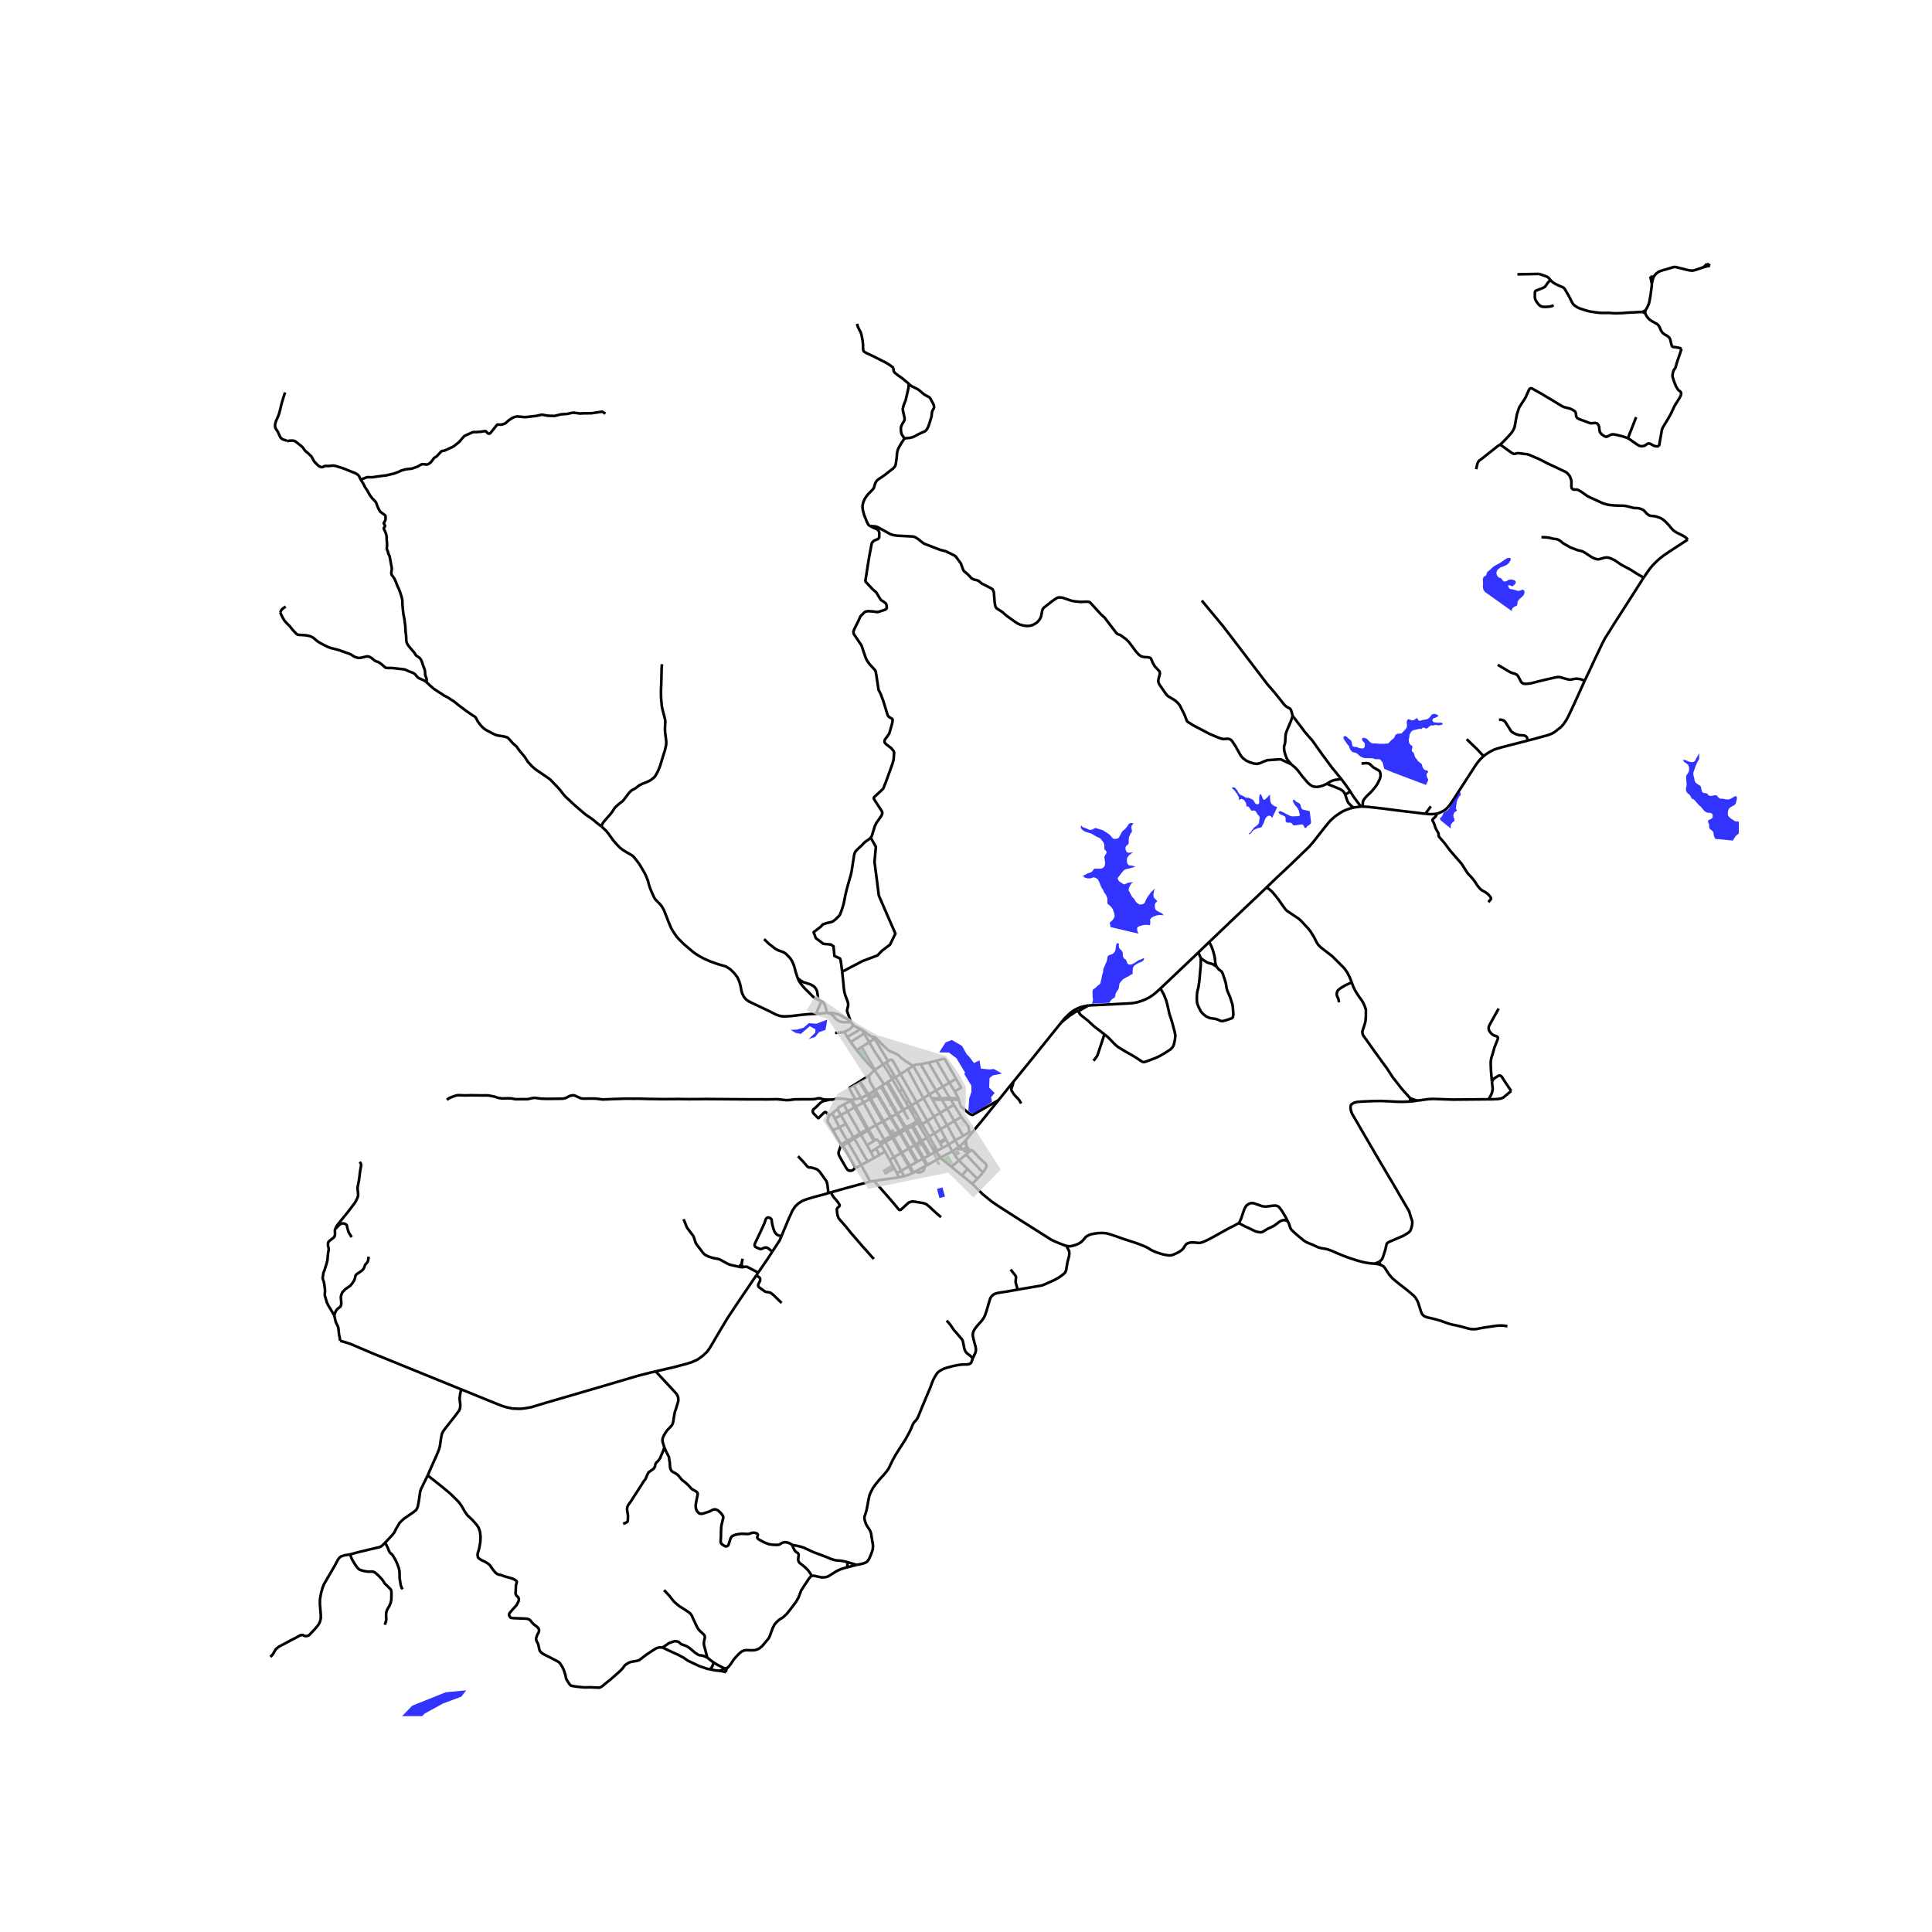<svg xmlns="http://www.w3.org/2000/svg" width="960" height="960" viewBox="0 0 720 720"><defs><style>*{stroke-linejoin:round;stroke-linecap:butt}</style></defs><g id="figure_1"><path id="patch_1" d="M0 720h720V0H0z" style="fill:#fff"/><g id="axes_1"><path id="patch_2" d="M90 639.56h558V87.64H90z" style="fill:#fff"/><g id="LineCollection_1"><path d="m569.344 275.985 2.264-.584 5.388-1.478 1.199-.464 1.085-.59 2.501-1.967M590.577 253.649l-4.052 8.958-2.106 4.451-.732 1.327-1.045 1.542-.86.975M350.38 431.466l4.551-2.429M350.38 431.466l4.224 3.357M345.674 434.105l3.713-2.082.992-.557M348.841 429.131l.597.977.475.704.466.654M335.076 438.754l1.893-.404M335.076 438.754l-.828-1.55M325.715 440.097l4.785-.687 4.576-.656M338.308 398.496l-2.71 1.814M338.308 398.496l2.067-1.214M344.123 409.284l-2.26-4.171-3.555-6.617M335.599 400.31l6.003 10.48M335.599 400.31l-1.884 1.186M330.958 395.468l.696-.436.225-.064.253-.016.226.048.184.1.117.124 2.94 5.086M333.715 401.496l-3.432-5.589M333.715 401.496l-1.168.7M333.715 401.496l2.624 4.473M332.547 402.196l2.642 4.495M332.547 402.196l-1.664.996M329.125 396.674l1.833 2.749 1.589 2.773M330.883 403.192l-.441.264M330.883 403.192l3.003 5.23M328.663 404.681l-.415.304M328.663 404.681l.8-.583M328.663 404.681l1.432 2.532M346.334 407.877l.877 1.439M346.334 407.877l-2.211 1.407M346.334 407.877l2.517-1.494M340.375 397.282l2.96 5.146 2.999 5.45M344.123 409.284l3.908 6.832M344.123 409.284l-2.521 1.506M341.602 410.79l4.012 6.97M341.602 410.79l-1.926 1.131M339.676 411.921l-.986-1.674M339.676 411.921l-1.098.623M339.676 411.921l1.495 2.589M338.578 412.544l1.512 2.541M338.578 412.544l-1.805.971M338.578 412.544l-.93-1.69M352.977 413.191l2.641 4.575M352.977 413.191l-2.03-3.412M352.977 413.191l-2.646 1.55M352.977 413.191l2.525-1.422M336.773 413.515l-2.887-5.094M336.773 413.515l-.374.232M336.773 413.515l.022.468M350.331 414.742l-2.798-4.895M350.331 414.742l2.662 4.61M350.331 414.742l-2.3 1.374M334.48 414.966l-.394.2M334.48 414.966l1.919-1.219M334.48 414.966l-1.52-2.686M334.48 414.966l1.56 2.652M348.031 416.116l2.52 4.75M348.031 416.116l-2.417 1.644M332.088 416.24l-4.857-8.354M332.088 416.24l-.245.152M332.088 416.24l1.998-1.075M332.088 416.24l3.132 5.258M345.614 417.76l2.594 4.63M345.614 417.76l-1.99 1.165M355.618 417.766l3.342 5.55M355.618 417.766l-2.625 1.587M355.618 417.766l2.658-1.482M329.293 417.814l-.35.18M329.293 417.814l2.55-1.422M329.293 417.814l-3.26-5.707-1.53-2.683M329.293 417.814l2.013 3.308M343.624 418.925l-1.242-2.273M343.624 418.925l-1.025.571M343.624 418.925l2.646 4.615M352.993 419.353l3 5.593M350.552 420.867l.31-.216.305-.22 1.826-1.078M342.004 418.553l.595.943M342.004 418.553l-1.762.971M342.004 418.553l-.35-.635M326.471 419.312l-4.664-8.454M326.471 419.312l3.104 5.49M326.471 419.312l2.473-1.318M324.286 420.543l1.164-.671 1.021-.56M340.242 419.524l-.366-.58M343.532 425.19l-1.653-2.837-1.637-2.829M340.242 419.524l-.439.253M350.552 420.867l-2.344 1.522M350.552 420.867l1.826 3.472M337.95 420.783l-.382-.62M337.95 420.783l1.853-1.006M337.95 420.783l-.43.22M337.95 420.783l1.699 2.905M348.208 422.39l-1.938 1.15M348.208 422.39l1.89 3.213M358.96 423.316l2.268-1.37M358.96 423.316l-2.968 1.63M335.623 422.165l-.403-.667M335.623 422.165l1.898-1.162M335.623 422.165l3.397 5.702M335.623 422.165l-.258.148M346.27 423.54l-.909.523M346.27 423.54l3.044 5.317M345.361 424.063l-1.83 1.127M345.361 424.063l2.98 5.326M345.361 424.063l-2.762-4.567M355.992 424.946l1.303 2.477M355.992 424.946l-2.477 1.606M332.916 423.8l-.402-.696M332.916 423.8l2.45-1.487M332.916 423.8l3.197 5.693M332.916 423.8l-.345.227M343.532 425.19l-.455.26M343.532 425.19l1.488 2.509M353.515 426.552l-.912-1.822M351.296 427.767l1.548-.815.671-.4M354.931 429.037l-.499-.839-.917-1.646M329.97 425.55l3.184 5.701M329.97 425.55l2.6-1.523M329.575 424.802l.205.376.19.371M329.97 425.55l-1.746.962M341.3 426.513l-.434.271M341.3 426.513l1.777-1.063M341.3 426.513l-1.651-2.825M341.3 426.513l1.448 2.452M351.296 427.767l-1.982 1.09M351.296 427.767l-.96-1.723M339.02 427.867l-.346.183M339.02 427.867l1.846-1.083M339.02 427.867l1.382 2.359M349.314 428.857l-.473.274M354.931 429.037l1.536-.99M357.343 432.482l-.852-1.04-.466-.767-1.094-1.638M348.341 429.39l-1.765.968M348.341 429.39l.5-.259M336.113 429.493l-.33.212M336.113 429.493l2.561-1.443M336.113 429.493l2.935 5.014M329.849 429.173l-1.456-2.393M329.849 429.173l1.664 3.029M327.766 430.38l1.045-.614 1.038-.593M346.576 430.358l-.475.27M346.576 430.358l-1.556-2.66M333.154 431.251l-1.64.95M333.154 431.251l2.63-1.546M333.154 431.251l2.67 5.09M344.256 431.674l-.37.208M344.256 431.674l1.845-1.046M344.256 431.674l-1.508-2.709M344.256 431.674l1.418 2.431M331.513 432.202l2.735 5.002M341.941 432.852l-.408.24M341.941 432.852l1.945-.97M341.941 432.852l-1.539-2.626M339.048 434.507l-.353.196M341.533 433.093l-.627.355-1.858 1.06M339.048 434.507l1.424 2.461M345.674 434.105l-.42.246M335.824 436.34l-1.576.864M335.824 436.34l2.87-1.637M335.824 436.34l1.145 2.01M340.472 436.968l-.407.22M341.23 436.538l-.182.103-.576.327M357.295 427.423l.734-.608M356.467 428.047l.267-.202.561-.422M362.348 441.172l-3.86-3.156M362.348 441.172l1.88-1.91M397.415 464.317l-1.407-.48-1.656-.679-1.513-.623-1.052-.512-11.975-7.575-8.106-5.204-1.541-1.066-.618-.427-3.294-2.668-3.905-3.91M364.227 439.263l-3.646-3.593M366.31 436.956l-.394.528-.45.487-1.239 1.292M360.58 435.67l-3.237-3.188M360.58 435.67l-2.093 2.346M358.487 438.016l-3.883-3.193M357.343 432.482l-2.739 2.341M357.343 432.482l2.675-2.211M340.065 437.188l-1.153.495-1.943.667M313.443 426.496l.403.492M313.443 426.496l-3.076-5.337M313.443 426.496l-.184.765M313.443 426.496l2.32-1.302M315.763 425.194l.33.563M315.763 425.194l-2.923-5.066M315.763 425.194l2.305-1.363M320.93 434.135l2.396-1.254M320.93 434.135l-4.837-8.378M320.93 434.135l3.354 6.193M318.795 435.085l.231.046.22-.077 1.684-.919M318.068 423.831l.31.496M318.068 423.831l-2.84-4.988M318.068 423.831l2.48-1.466M323.326 432.88l2.413-1.277M323.326 432.88l-4.949-8.553M320.548 422.365l.314.5M315.856 414.182l3.526 6.105 1.166 2.078M320.548 422.365l2.521-1.442M325.74 431.603l2.026-1.223M325.74 431.603l-1.231-2.346M328.248 404.985l-2.019 1.262M328.248 404.985l1.496 2.485M334.086 415.165l1.61 2.651M334.086 415.165l-1.501-2.681M329.463 404.098l.979-.642M329.463 404.098l-3.33-4.974M321.083 390.21l2.847-1.822M321.083 390.21l-1.838 1.13M326.013 398.689l-.36-.562-.781-1.384-3.789-6.533M319.245 391.34l-2.183-3M319.245 391.34l2.747 3.316 1.77 2.006 1.187 1.277.517.55.338.376M335.189 406.691l2.46 4.163M335.189 406.691l1.15-.722M336.339 405.969l2.351 4.278M337.649 410.854l1.041-.607M326.23 406.247l-.328.195M326.23 406.247l-.464-.41M326.23 406.247l1 1.639M323.616 407.83l-.385.204M323.616 407.83l2.286-1.388M323.616 407.83l-2.493-3.892-.578-1.01M323.616 407.83l.888 1.594M320.938 409.25l-2.798-4.809M320.938 409.25l.869 1.608M320.938 409.25l-2.256.397M320.938 409.25l2.293-1.216M317.51 410.075l-.424.2M317.51 410.075l.445-.172M317.51 410.075l1.358 2.321M310.098 414.981l1.046 1.878M310.098 414.981l-1.121.762M310.098 414.981l2.232-1.83M324.284 440.328l1.43-.231M310.034 444.248l5.05-1.418 9.2-2.502M327.23 407.886l-.316.204M324.504 409.424l-.388.224M324.504 409.424l2.41-1.334M321.807 410.858l2.309-1.21M318.868 412.396l1.87-.938 1.069-.6M311.144 416.86l1.696 3.268M311.144 416.86l2.219-1.3M318.868 412.396l-.435.288M318.868 412.396l2.203 3.956M323.484 420.675l-.415.248M323.484 420.675l-2.413-4.323M323.484 420.675l.245.431M324.286 420.543l-.248.019-.213.029-.341.084M314.445 411.613l2.641-1.338M314.445 411.613l1.411 2.57M312.33 413.152l.05-.246.066-.146.262-.184 1.737-.963M315.856 414.182l-2.493 1.378M315.856 414.182l2.577-1.498M313.363 415.56l1.864 3.283M312.33 413.152l-.027.29.063.357.997 1.76M310.367 421.159l2.473-1.031M308.977 415.743l-.35.924-.198.776-.008.341.053.234 1.893 3.14M312.84 420.128l2.387-1.285M323.93 388.388l2.043-1.303M323.93 388.388l-1.907-3.259M329.125 396.674l-3.137-4.778-2.058-3.508M329.125 396.674l1.158-.767M329.125 396.674l-3.112 2.015M330.958 395.468l-.675.44M325.973 387.085l2.268 3.891 2.717 4.492M325.973 387.085l-1.263-.799M342.382 416.652l-1.21-2.142M342.382 416.652l-1.11.547M341.272 417.199l.382.72M341.272 417.199l-1.182-2.114M340.09 415.085l1.081-.575" clip-path="url(#p5ff688b5cf)" style="fill:none;stroke:#000"/><path d="m358.87 428.308-.964-.062-.844-.072-.595-.127M359.072 428.414l-.203-.106M359.072 428.414l1.178-1.063M360.25 427.351l.656.594.064.084.02.09-.042.08-1.019.878-.105.054-.116-.01-.13-.056-.506-.65M360.25 427.351l-.044-.487M359.92 424.938l-1.085 1.155M362.112 422.253l-1.14 1.37-.304.38-.747.935M360.206 426.864l-.133-.983-.152-.943M358.03 426.815l.805-.722M358.87 428.308l-.429-.225-.22-.236-.11-.209-.058-.338-.024-.485M358.835 426.093l.494.049.423.178.213.212.241.332M329.575 424.802l-1.77 1.04M329.575 424.802l2.582-1.502M341.654 417.918l-1.778 1.027M326.053 424.934l-.414.268M326.053 424.934l-2.324-3.828M327.806 425.841l-.782-1.051-.135-.068-.209-.02-.25.072-.377.16M323.102 426.8l1.407 2.457M323.102 426.8l-2.24-3.935M323.102 426.8l2.537-1.598M326.526 428.06l1.24 2.32M326.526 428.06l1.867-1.28M326.526 428.06l-2.017 1.197M328.393 426.78l-.169-.268M362.112 422.253l-.884-.308M372.108 410.006l-6.482 8.028-3.514 4.219M461.705 455.865l-.506.193-1.346.751-1.585.776-1.853 1.017-2.364 1.308-1.755.993-1.71.902-1.325.646-1.227.516-.844.215-.58.004-.876-.097-1.105-.062-1.046.027-.88.232-.547.304-.414.447-.664 1.086-.357.42-.375.344-.798.569-.935.502-1.306.61-.832.237-.748.056-.773-.104-1.02-.152-1.215-.332-2.142-.696-1.56-.75-1.34-.825-1.683-.775-1.877-.727-1.577-.55-3.706-1.188-3.218-1.138-1.804-.605-1.616-.433-1.43-.1-1.683.072-1.213.16-1.288.276-.759.272-.777.43-.538.404-.406.528-.86.987-.624.475-.985.562-1.365.484-.934.229-.628.092-.61-.056-.68-.084M379.263 480.607l1.699-.3 6.715-1.144.708-.147.743-.276 3.696-1.662 1.366-.743 1.271-.839 1.062-.82.33-.362.257-.388.245-.748.423-2.612.667-2.582.072-.91-.088-.815-1.014-1.942M321.236 383.784l.787 1.345M321.236 383.784l-.495-.244M324.71 386.286l-1.062-.72-2.412-1.782M315.767 386.406l1.295 1.934M315.767 386.406l-1.101-1.838M315.767 386.406l4.974-2.866M356.306 402.076l-2.517 1.407M355.783 406.719l2.087-1.167.185-.14.055-.087-.007-.107-.066-.141-1.731-3M349.012 395.292l2.292-.655.29-.026.192.021.322.1 4.198 7.344M353.789 403.483l1.994 3.236M353.789 403.483l-4.777-8.19M353.789 403.483l-2.42 1.438M351.369 404.921l2.597 4.295M351.369 404.921l-5.244-8.926M351.369 404.921l-2.518 1.462M348.851 406.383l1.761 2.889M348.851 406.383l-5.786-9.765M355.502 411.769l2.774 4.515M355.502 411.769l-1.174-1.974M361.228 421.945l-.266-2.017-2.686-3.644M354.328 409.795l-3.382-.016M354.328 409.795l-.362-.579M357.28 409.805l-.081.026-.127.002-2.744-.038M346.125 395.995l2.887-.703M346.125 395.995l-3.06.623" clip-path="url(#p5ff688b5cf)" style="fill:none;stroke:#000"/><path d="m357.174 409.316.175.373-.016.078-.054.038M372.108 410.006l-9.666 5.51-.933-.35-.611-.4-2.815-2.477-.804-2.484M355.783 406.719l1.391 2.597M343.065 396.618l-1.279.056-.458.084-.43.172-.523.352M324.71 386.286l1.041.204.45.2.43.315 1.746 1.838 1.64 1.622.837.72 1.005.687 1.962.783.547.271.49.328.829.84 1.101.838 1.159.815 2.428 1.535M360.018 430.27l6.292 6.686M366.31 436.956l.917-1.358.313-.608.065-.519-.073-.375-.197-.376-1.122-1.03-.989-.92-1.8-1.933-.813-.927-.386-.284-.245-.024-.232.11-.71.627-1.02.932M350.685 453.617l-1.987-1.734-2.235-2.093-1.078-.904-.482-.24-.716-.263-1.327-.223-1.906-.324-.896-.072-.664.124-.74.263-2.404 2.21-.541.471-.28.098-.209-.018-.208-.111-.46-.524-1.438-1.758-2.895-3.34-4.504-5.082M332.514 423.104l-1.208-1.982M332.514 423.104l-.357.196M332.514 423.104l2.453-1.454M337.568 420.164l-.361.24M337.568 420.164l-1.527-2.546M337.568 420.164l1.85-.972M335.22 421.498l-.253.152M335.22 421.498l1.987-1.095M547.217 289.362l2.585-3.985.93-1.33.94-1.094 1.215-1.175M569.344 275.985l-10.104 2.605-1.56.463-1.013.376-1.4.73-1.343.836-1.037.783" clip-path="url(#p5ff688b5cf)" style="fill:none;stroke:#000"/><path d="m546.582 275.465 3.86 3.724 2.445 2.59M507.845 300.59h-.62M531.2 303.275l-2.149-.256-1.56-.2-6.546-.767-5.126-.681-6.205-.693-1.769-.089M507.386 284.535l1.738-.136.683.072.563.176.62.576.78.727 1.68.974.53.288.238.312.089.231.189.864-.009.711-.265.983-.876 1.758-.62.951-1.423 1.758-1.045 1.047-.885.83-.587.664-.595.791-.217.488-.072.447-.057 1.542M318.075 382.099l-.584.664-.654.63-.627.416-1.544.76M311.216 384.927l1.536-.096.917-.072.997-.19M347.533 409.847l-.322-.531M347.533 409.847l3.413-.068M327.806 425.841l.418.671M336.399 413.747l.396.236M336.399 413.747l-3-5.082M330.442 403.456l2.958 5.209M340.065 437.188l-1.37-2.485M338.695 434.703l-2.912-4.998M335.783 429.705l-3.212-5.678M332.57 424.027l-.413-.727M332.157 423.3l-1.17-1.958M328.944 417.994l2.042 3.348M328.944 417.994l-4.828-8.346M324.116 409.648l-.885-1.614M323.23 408.034l-3.008-4.902M320.222 403.132l.323-.204M320.222 403.132l-2.082 1.31M341.533 433.093l-1.497-2.64M338.674 428.05l1.362 2.402M338.674 428.05l-3.309-5.737M335.365 422.313l-.398-.663M331.843 416.392l1.218 2.074 1.906 3.184M350.098 425.603l.237.44M350.098 425.603l2.28-1.264M352.378 424.339l.225.391M352.603 424.73l-2.268 1.314M346.1 430.628l-1.543-2.644M343.077 425.45l1.48 2.534M343.077 425.45l-3.274-5.673M339.803 419.777l-.385-.585M339.418 419.192l.458-.247M323.729 421.106l.229-.205.185-.178.143-.18M323.729 421.106l-.382.264M320.862 422.865l2.485-1.495M320.862 422.865l-2.485 1.462M318.377 424.327l-2.284 1.43M411.593 385.463l1.214.967 1.207 1.223.731.783.712.727.648.575.643.512 2.413 1.462 3.723 2.133 2.533 1.662.56.292.4.016.656-.196 3.748-1.398 1.488-.72 1.874-1.078 1.993-1.303.724-.702.435-.68.257-.823.338-1.638.112-1.279-.096-.727-.17-.82-.98-3.679-.957-2.908-.603-2.734-.306-1.246-.33-1.183-.772-1.941-.643-1.175-.7-1.199" clip-path="url(#p5ff688b5cf)" style="fill:none;stroke:#000"/><path d="m405.568 374.712 1.265-.077 3.82-.168 5.472-.292 3.663-.18 2.22-.15 1.607-.28 1.713-.52 1.497-.575 1.463-.752 1.335-.886 1.302-1.055 1.52-1.39M446.599 354.953l-4.21 4.012-6.293 5.97-3.65 3.451M479.908 455.195l-.474-.3-.66-.207-.595.032-.635.2-.82.439-.781.603-1 .75-1.024.533-1.39.655-1.072.605-.731.485-.412.163-.479.086-.564-.034-.628-.12-.68-.176-.602-.259-1.438-.726-1.61-.727-1.462-.75-.707-.413-.439-.169" clip-path="url(#p5ff688b5cf)" style="fill:none;stroke:#000"/><path d="m479.908 455.195-.7-1.474-1.447-2.405-.885-1.23-.635-.56-.611-.2-.812-.056-3.133.4-.671-.068-.647-.092-2.912-1.027-.66-.148-.703.056-.651.246-.869.585-.426.584-.362.647-.66 1.902-.635 1.877-.784 1.633M512.34 470.941l-2.07-.183-1.271-.204-1.073-.22-1.998-.517-3.423-1.13-2.258-.856-2.004-.83-1.335-.6-1.857-.71-1.093-.282-1.408-.221-1.273-.336-1.073-.485-1.024-.494-1.222-.475-.973-.407-.974-.586-.707-.557-.95-.8-1.05-.872-1.023-.92-.975-.92-.488-.824-.244-.872-.292-.8-.374-.645M514.237 471.296l.207.057.655.287.623.42.511.655.844 1.335.724 1.07 1.094 1.231 1.22 1.048 1.634 1.333 1.804 1.38 1.755 1.43 1.628 1.402.607.702.531.875.426.924.623 1.957.435 1.375.362.846.45.564.603.407.788.32 1.126.252 2.051.487 1.81.524 2.331.819 1.255.415.981.264 1.226.227 1.862.432 1.468.416 1.399.375.852.18.893.048.792-.02.756-.112.829-.184 1.306-.231 1.596-.236 1.886-.284 1.468-.216.913-.076 1.021-.015.965.067 1.218.196M512.34 470.941l1.842-.79M514.237 471.296l-.658-.183-1.238-.172M337.207 420.403l.314.6M335.696 417.816l.795 1.333.716 1.254M337.52 421.003l1.688 2.984M340.866 426.784l1.488 2.437M339.208 423.987l.24.426 1.418 2.371M343.886 431.882l1.367 2.47M343.886 431.882l-1.532-2.66M345.253 434.351l-.644.343M316.093 425.757l-2.247 1.23M318.795 435.085l-.241-.35-3.727-6.633-.981-1.114M313.846 426.988l-.587.273M338.549 417.163l-1.754-3.18M325.902 406.442l1.012 1.648M325.902 406.442l-.136-.606M326.914 408.09l4.93 8.302M357.174 409.316l-3.208-.1M353.966 409.216l-3.354.056M350.612 409.272l.334.507M350.612 409.272l-3.401.044M612.536 215.264l2.192-3.17 1.045-1.27.805-.824 1.133-1.11 1.03-.912 1.303-.999 2.083-1.423 2.81-1.837 4.041-2.63" clip-path="url(#p5ff688b5cf)" style="fill:none;stroke:#000"/><path d="m559.055 165.671 3.177 2.286 1.141.8.618.349.351.037 1.13-.235.511-.02 1.29.172 1.83.203.784.24 3.523 1.514 3.224 1.639 6.916 3.26.74.623.74.951.458 1.208.137.807-.024 1.821.137.664.322.304.442.175 1.093-.008.515.128 1.022.567 2.428 1.71 1.23.616 2.365 1.063 1.857.871.973.344 1.472.384 2.107.215 2.01.088 1.592.016 1.046.168 2.63.671 1.753.088.86.248.86.36.443.375 1.013 1.087.684.527.43.192.591.1.688.028.872.144 1.761.583.78.456.901.727 1.552 1.606.66.84.828.902.66.504.747.456 1.842.906 1.13.632.579.475.502.552M616.375 103.019l.325-.498.626-.639.731-.552.74-.335 1.303-.404 1.303-.36 1.13-.351.772-.248.583-.127.377-.017.608.12 1.42.348 2.014.52 1.186.259.619.084.575.044.53-.092.528-.136M634.68 99.636l-1.617.56-1.318.44M613.126 116.706l.086.244.145.34.438.743.773.919.973.703 1.938 1.071.373.284.27.32.338.583.398.943.273.524.342.495.314.336.599.427.808.46.458.311.364.328.245.352.121.264.147.501.33 1.445.16.49.102.218.104.124.088.078.073.042.212.05.181.016.296.029.666.093.94.178.463.148.51.206M618.267 166.319l.321-1.919.434-2.333.298-1.854.33-.855.434-.735 1.568-2.574.99-1.75 1.399-3.004 1.802-2.888.168-.304.203-.408.183-.428.112-.397.01-.233-.02-.223-.088-.216-.191-.242-.764-.624-.183-.207-.179-.32-.527-.903-.526-1.263-.41-1.23-.266-.855-.047-.219-.03-.229-.001-.219.02-.227.084-.463.157-.658.103-.35.094-.219.107-.171.207-.258.179-.224.104-.172.137-.342.241-.965.257-.87.262-.788.796-2.273.62-1.936M614.984 103.035l.106.37.49 2.21M613.274 115.561l.505-.818.32-.68.368-.84.205-.738.402-2.268.426-3.188.077-.644.01-.44-.006-.33M616.375 103.019l-.21.417-.215.692-.37 1.486M637.27 99.013l-1.754.384-.836.24M636.175 98.254l-.478.531-.394.376-.623.475M636.175 98.254l.531.367h.009l.554.392M345.02 427.699l-.463.285M342.748 428.965l-.394.256M336.04 417.618l-.344.198M332.96 412.28l-1.453-2.57M332.96 412.28l-.375.204M329.744 407.47l1.391 2.461M329.744 407.47l.35-.257M331.135 409.931l1.45 2.553M331.135 409.931l.372-.221M330.986 421.342l.32-.22M308.795 377.576l-.543-.048M316.962 380.468l-2.562-1.414-1.198-.711-1.214-.44-1.657-.383-.691-.056-.845.112" clip-path="url(#p5ff688b5cf)" style="fill:none;stroke:#000"/><path d="m317.15 380.924-2.717.048-1.054-.184-.957-.375-1.037-.752-.869-1.062-.973-.8-.748-.223M338.699 143.043l-1.436-1.227-1.166-.935-1.403-.979-.792-.61-.49-.46-.31-.424-.105-.316-.016-.463.048-.472M319.402 120.67l.213.815.238.608.277.607.535.935.253.632.262 1.15.297 1.555.149 1.522.024 1.615.092.491.101.264.241.228.631.391 2.823 1.335 4.52 2.285 1.423.872.748.535.8.647M337.078 163.394l-.917-1.311-.2-.416-.202-1.038-.024-1.2.177-.734.38-.768.673-1.11.13-.34.027-.575-.293-1.363-.298-1.267-.096-.787.08-.515.21-.835.796-2.054.763-3.3.282-1.28.133-1.458" clip-path="url(#p5ff688b5cf)" style="fill:none;stroke:#000"/><path d="m337.078 163.394.82-.12 1.102-.08.981-.24.88-.351.705-.4 1.644-.835.993-.42.595-.288.442-.431.475-.743.314-.711.43-1.32.707-2.269.109-1.167.054-.44.097-.357.17-.377.403-.616.096-.59-.072-.665-.37-.71-.57-1.096-.333-.62-.186-.268-.125-.131-.242-.175-.575-.308-.683-.352-.631-.4-.804-.678-.714-.61-.547-.413-.402-.26-.68-.338-1.389-.68-.354-.229-.334-.3-.385-.363M324.32 196.055l-.475-.272-.225-.251-.502-.912-1.062-2.657-.466-1.702-.17-1.135.057-.95.25-1.055.522-1.175.643-.991.748-.911.777-.775.807-.848.46-.631.28-.983.274-.815.474-.815.54-.491 1.157-.764 1.448-1.007 1.254-.99.95-.752.723-.543.442-.436.346-.451.266-.791.353-2.702.129-1.518.305-1.207.418-.903 1.03-1.734 1.005-1.494M317.15 380.924l-.188-.456M318.075 382.099l-.466-.516-.458-.659M313.842 362.14l-.366-2.952-.193-1.262-.226-.72-2.09-.958-.346-3.628-.668-.368-.257-.247-2.847-.272-2.823-2.118-.804-2.226 2.84-2.173.264-.436.346-.263.82-.336.571-.175.97-.208.751-.156.62-.276.836-.623 1.194-1.139.543-.62.547-1.39.748-2.23.386-1.765.434-2.262.475-1.966 1.077-3.843.386-1.295.298-1.286.989-6.345.297-.92.338-.527.877-.887 1.359-1.262.78-.835.74-.624 1.045-.723.748-.647" clip-path="url(#p5ff688b5cf)" style="fill:none;stroke:#000"/><path d="m313.842 362.14 7.555-3.967 5.597-2.11 1.736-1.79 2.96-2.236 1.995-4.092-6.177-14.192-.643-5.178-.965-7.352.515-5.626-1.914-3.42M324.32 196.055l1.182.623 1.335.548.652.615.196.727-.032 1.722-.406.568-1.496.611-.695.656-.197.43-1.026 5.407-1.339 8.575.17.348 2.633 2.809 1.242 1.058 1.62 2.67.306.3.535.307.941.684.286.347.144.38.113 1.106-.205.38-.463.32-2.376.763-.49.096-1.637-.236-1.858-.112-.933.204-.358.211-1.503 1.515-.551 1.25-.945 1.958-.776 1.527-.378 1.01.197.895 2.85 4.2 1.601 4.755.49.935.861 1.239 2.111 2.31.205.399.266 1.454.82 5.474.768 1.459 1.037 2.773 1.564 5.142.274.44.362.355 1.085.623.173.432-.148 1.122-1.119 3.917-.582.87-1.022 1.36-.189.619.045.351.192.396.342.363 1.947 1.49.864 1.044.145.339.044.44-.161 2.429-.474 1.678-2.236 6.201-1.122 2.865-.225.3-3.261 3.017-.072.415.048.212h-.004l.253.415 2.606 4.02.257.59-.04.593-.33.727-1.785 2.533-.547 1.047-1.198 3.844-.402.663" clip-path="url(#p5ff688b5cf)" style="fill:none;stroke:#000"/><path d="m481.219 284.839-3.796-1.814-.643-.04-4.496.32-1.35.495-1.263.591-1.223.272-1.053-.088-1.81-.567-1.214-.592-1.226-.922-.607-.704-.37-.599-1.617-2.897-1.347-2.09-.486-.499-.58-.288-.674-.103-1.513.107-.739-.12-1.038-.355-3.289-1.383-6.224-3.26-2.115-1.343-.298-.47-.82-2.15-1.753-3.453-.756-.943-1.077-.959-2.63-1.582-.604-.64-2.549-3.691-.346-.848-.072-.527.169-.887.478-1.79-.178-.833-1.788-1.893-.699-1.246-.7-1.65-.247-.23-.879-.23-1.242-.055-.993-.197-.5-.243-.69-.504-1.038-1.158-2.59-3.476-1.133-1.12-2.075-1.502-1.094-.411-.514-.492-2.895-3.796-1.27-1.686-1.577-1.462-3.965-4.363-.47-.184-.688-.072-2.211.096-2.252-.192-1.391-.272-3.12-1.07-.917-.136-.78.015-.643.264-1.52 1.03-3.362 2.63-.322.552-.169.567-.394 2.054-.442.942-.651.832-.66.631-1.302.735-1.022.304-1.07.096-1.438-.168-1.086-.295-.86-.376-.894-.52-3.554-2.54-1.36-1.24-2.187-1.414-.337-.391-.225-.584-.217-1.263-.29-3.78-.426-1.07-.651-.432-3.503-1.794-1.11-.955-.824-.311-.916-.177-.977-.523-.624-.723-1.101-1.07-1.006-.808-.241-.36-.933-2.517-1.898-2.605-.772-.504-2.903-1.414-2.195-.568-4.391-1.694-1.52-.583-.86-.608-1.287-1.054-1.215-.767-.755-.24-5.96-.32-1.43-.232-1.046-.32-4.861-2.673-.832-.227-1.83-.12M559.055 165.671l-.933.607-5.742 4.556-1.013.743-.498.56-.306.743-.442 1.973M606.75 163.33l.274-.935.362-.904 2.356-6.025" clip-path="url(#p5ff688b5cf)" style="fill:none;stroke:#000"/><path d="m559.055 165.671.627-.52 1.126-1.118 2.348-2.557.812-1.2.491-1.174.86-4.739.532-1.622.361-.999 1.295-2.014.535-.801.303-.48.332-.637 1.038-2.33.217-.413.162-.188.211-.14.208-.028.165-.002.335.118.933.522 2.404 1.338 2.71 1.626 1.834 1.08 2.927 1.797.033.033.892.447 1.351.36.973.24.965.43.764.493.306.335.112.284.089.487.096.751.105.372.378.428.691.375 2.059.751 1.979.744.575.015.534-.055.869-.048.538.144.346.327.314.463.16.528.106 1.12.208.878.58.72.892.638.487.249.382.091.33-.091.385-.173.423-.211.84-.408.587-.048 1.021.152 2.412.592 2.148.726" clip-path="url(#p5ff688b5cf)" style="fill:none;stroke:#000"/><path d="m618.267 166.319-1.134.007-.788-.192-.917-.519-.53-.288-.556-.063-.338.104-.603.391-.635.4-1.013.143-.724-.12-.86-.479-3.418-2.374M612.536 215.264l-2.608-1.508-2.204-1.406-1.825-.991-1.705-.903-2.453-1.663-1.665-.79-.804-.2-.708-.049-.595.08-1.725.484-.567.124-.82-.08-1.11-.44-.9-.503-1.239-.816-1.319-.846-.844-.384-1.584-.368-2.582-.982-1.72-.975-1.143-.656-.82-.719-.78-.503-.683-.248-1.303-.144-1.456-.376-1.166-.152-1.745-.072" clip-path="url(#p5ff688b5cf)" style="fill:none;stroke:#000"/><path d="m590.577 253.649 1.626-3.38 2.308-4.97 2.678-5.603 1.038-1.998.948-1.454 2.526-4.052 5.21-8.11 5.625-8.818M590.577 253.649l-1.767-.592-.958-.111-.755-.009-.78.129-.728.175-.632.052-.562-.1-1.11-.28-1.914-.567-.74-.048-.796.112-3.691.84-3.362.815-2.332.615-1.897.183-.74-.071-.418-.192-.515-.472-.354-.68-.732-1.414-.555-.606-.772-.376-.9-.232-.99-.432-1.632-.975-2.767-1.646M411.593 385.463l-1.954 5.873-.507 1.55-.265.648-1.327 1.798M401.833 376.805l.617 1.066.2.288.298.24 2.55 2.03 1.294 1.199.909.838 1.858 1.423 2.034 1.574M401.833 376.805l.48-.208.928-.524 2.327-1.36" clip-path="url(#p5ff688b5cf)" style="fill:none;stroke:#000"/><path d="m395.5 381.055 1.288-1.593 1.633-1.559.977-.859.909-.583 1.29-.675 1.238-.48.998-.255 1.735-.339" clip-path="url(#p5ff688b5cf)" style="fill:none;stroke:#000"/><path d="m395.5 381.055 2.165-1.77.9-.726 2.196-1.443.31-.151.192-.046.136-.009.207-.045.227-.06M318.075 382.099l.499.375.535.276 1.632.79M379.263 480.607l-.65-2.274-.116-.456.012-.451.113-1.131.004-.484-.153-.327-.261-.384-1.584-1.985M362.534 506.184l.294-.635.611-1.263.193-.627.069-.591-.025-.52-.14-.782-.515-1.843-.265-1.078-.162-.755-.067-.52.015-.431.085-.436.185-.571.321-.64.435-.63.78-.955 1.487-1.679.592-.803.373-.639.322-.711.47-1.338 1.356-4.611.265-.583.362-.528.543-.483.6-.356.86-.275 1.322-.24 2.682-.404 3.681-.65M535.52 303.239l.568-.184 1.39-.604 1.085-.639.64-.567 1.018-1.15 1.641-2.438 2.509-3.884 2.846-4.411M535.52 303.239l-.317.707-.305.472-.99.918-.072.224.012.12.08.228.459.887.297.859.278.879.305.595.688 1.199.149.344.044.333-.042.302.06.275.173.312.283.332 1.661 1.917 2.107 2.806 2.06 2.39 2.218 2.564.628.935.804 1.327.949 1.39 1.238 1.31 1.03 1.231 1.375 2.086.953 1.103.53.455 1.528.843.728.552.756.81.394.6.113.252-.053.235-.217.284-.752.899" clip-path="url(#p5ff688b5cf)" style="fill:none;stroke:#000"/><path d="m531.2 303.275.674.08 1.672.064 1.975-.18M481.717 266.763l-.458-1.782-.217-.52-.242-.328-.331-.213-.919-.47-.913-.787-.575-.739-3.124-3.912-2.71-3.1-2.091-2.765-12.03-15.784-2.517-3.252-7.728-9.302M501.323 296.138l-.253-.527-.366-.56-.49-.443-.853-.543-.933-.38-1.729-.71-2.24-.88" clip-path="url(#p5ff688b5cf)" style="fill:none;stroke:#000"/><path d="m481.219 284.839 1.512 1.263.909.975 1.64 2.173 2.099 2.453.86.76.78.48.853.255.997.052.917-.128 1.367-.42 1.307-.607M499.868 290.32l-1.106.153-1.488.224-.893.295-.755.368-1.166.735M481.717 266.763l-.394 1.302-.394 1.023-1.535 3.66-.242.855-.088.688-.073 1.622-.08.934-.386 1.383.008.967.137.847.321 1.143.41 1.167.49.863 1.328 1.622" clip-path="url(#p5ff688b5cf)" style="fill:none;stroke:#000"/><path d="m481.717 266.763 4.665 6.137 1.616 1.878 1.102 1.238 3.65 5.163 1.223 1.622 2.243 3.06 3.652 4.46M503.23 294.98l-1.537-2.198-1.825-2.461M503.23 294.98l-1.907 1.158M507.226 300.59l-1.496-1.903-1.463-2.021-1.038-1.686M504.383 300.981l-1.017-.879-.8-.831-.318-.536-.33-.839-.29-.862-.305-.896" clip-path="url(#p5ff688b5cf)" style="fill:none;stroke:#000"/><path d="m472.02 330.703 3.827-3.679 5.002-4.683 7.109-6.872 1.07-1.23.73-.88 1.424-1.838 2.075-2.637 1.922-2.365.772-.847 1.585-1.43 1.704-1.16 1.279-.782 1.472-.616 1.418-.473.974-.23M507.226 300.59l-1.045.103-1.336.192-.462.096M503.752 366.133l-1.182.495-1.344.64-1.56.943-1.037.815-.322.567-.16.783.096.695.483 1.063.193.727.088.688M450.668 351.021l-4.07 3.932M472.02 330.703l-2.526 2.426-10.615 10.053-6.74 6.457-1.471 1.382M453.338 360.203l-.366-1.022-.109-.556-.027-.5-.053-.71-.116-.776-.113-.575-.591-2.062-.499-1.27-.796-1.71M447.524 357.119l1.463.979.796.523.652.28.774.18.358.103.448.192.656.392.667.435" clip-path="url(#p5ff688b5cf)" style="fill:none;stroke:#000"/><path d="m447.524 357.119-.032 2.165-.113 1.567-.386 4.418-.37 2.645-.45 1.71-.089 1.024-.064 1.366.048 1.358.17.783.53 1.295.724 1.446.86.992 1.126.886 1.246.576.756.152.89.116.719.115.852.296.957.432.571.08.515-.073 1.399-.407 1.705-.592.314-.303.112-.368.129-.735-.13-1.79-.176-1.71-.885-2.852-1.06-2.478-.282-1.022-.258-1.671-.249-.943-.9-2.677-.266-.575-.274-.363-.398-.296-.535-.396-.401-.471-.49-.616M447.524 357.119l-.925-2.166M503.752 366.133l-.724-1.854-.933-1.854-1.061-1.519-4.6-4.602-4.166-3.196-1.062-1.088-.675-1.126-.828-1.639-1.327-2.157-.683-.871-2.228-2.421-.62-.664-.811-.727-2.252-1.526-2.006-1.327-.62-.555-.567-.73-1.343-1.91-.965-1.376-1.367-1.686-.772-.919-.925-.847-1.198-.836M525.537 409.26l-2.453-2.693-1.013-1.19-.788-1.047-2.22-2.798-2.34-3.595-1.455-1.958-2.863-3.956-4.407-6.2-.218-.608-.08-.703.258-.927.691-2.094.258-1.143.12-1.598v-2.325l-.064-.447-.346-.911-.503-1.187-.526-.935-1.118-1.514-1.15-1.782-.523-.975-.45-.927-.595-1.614M525.537 409.26l-.029 1.255M528.215 410.179l-1.166-.352-.869-.32-.643-.247M528.215 410.179l-2.707.336" clip-path="url(#p5ff688b5cf)" style="fill:none;stroke:#000"/><path d="m554.752 409.676-6.038.048-7.27.063-7.133-.248-.966.017-1.382.103-3.748.52M514.182 470.15l.772-.787.257-.464.238-.618.852-2.618.43-1.97.217-.395.338-.271.555-.28 5.05-2.162 1.303-.759 1.013-.695.402-.503.234-.592.297-.99.145-.88.036-.679-.04-.455-.165-.568-.342-.887-.583-2.053-.16-.304-2.69-4.607-2.722-4.687-5.14-8.67-2.653-4.538-7.946-13.649-.313-.799-.233-.998-.017-.951.137-.504.282-.328.57-.36.668-.279.917-.208 1.794-.128 3.537-.159 3.39-.056 3.305.136 2.634.144 2.035.04 2.922-.104M556.003 403.099l.354-.623.221-.316.277-.272 1.556-.967.33-.088.302.005.257.1.278.211 1.713 2.637 1.877 2.793M554.752 409.676l1.786-.017 1.697-.087 1.182-.2.812-.352.836-.687 2.103-1.754M558.5 375.882l-1.487 2.661-1.721 3.092-.387.752-.128.67.024.58.173.46.25.387.32.431.491.504.62.404.723.26.443.123.149.106.142.132.103.162.036.276-.097.43-1.077 2.682-.173.507-.543 1.906-.587 1.886-.193 1.103-.032.999.056 1.43.036 1.035.161 1.997.201 2.242" clip-path="url(#p5ff688b5cf)" style="fill:none;stroke:#000"/><path d="m554.752 409.676.78-1.355.282-.58.265-.782.186-.896v-.555l-.177-1.554-.085-.855M514.237 471.296l-.055-1.146M321.071 416.352l-.422.236M320.649 416.588l2.42 4.335M320.649 416.588l-2.216-3.904M318.433 412.684l-1.347-2.41M323.07 420.923l.277.447M323.347 421.37l2.292 3.832M313.259 427.261l-.475 1.3-.233.66-.04.688.152.623.724 1.302 1.874 3.284.579.807.684.376.554.008.635-.176.5-.376.582-.672M308.699 444.62l-.097-1.087-.201-1.694-.169-.951-.249-.696-2.493-3.5-.515-.515-.562-.42-.716-.263-1.068-.31-.341-.072-.435-.026-.448-.03-.226-.12-.377-.297-1.464-1.718-1.938-2.022M308.699 444.62l1.335-.372" clip-path="url(#p5ff688b5cf)" style="fill:none;stroke:#000"/><path d="m291.23 460.663 2.76-6.599 1.368-2.988 1.045-1.534 1.077-1.007 1.44-.959 1.753-.68 2.356-.71 4.134-1.103 1.536-.464M326.013 398.689l-.209.176M326.013 398.689l.12.435M325.804 398.865l-1.428 1.467-.283.294M325.766 405.836l-1.539-2.665-.084-.308-.237-1.626.04-.311.147-.3M320.545 402.928l2.396-1.507 1.152-.795M317.955 409.903l.402-.15.325-.106M318.14 404.441l-1.343.767-.185.264.048.392 2.022 3.783M304.895 372.565l-.193-1.958-.177-1.102-.338-.8-.41-.623v-.008l-.627-.623-1.037-.551-1.48-.504-1.174-.351-.941-.527-1.227-.957M304.895 372.565l-.941-.4-.86-.655-3.346-3.308-1.52-1.886-.498-.783-.439-.972M284.758 349.99l1.738 1.687 2.589 1.998.869.463 1.769.616.876.455.82.767 1.134 1.199.644 1.038.74 1.718.602 2.318.752 2.312M304.895 372.565l1.206.576M306.101 373.14l.644.36.434.52.306.711.767 2.797M304.127 377.796l1.234-.06 2.268-.208h.623M306.101 373.14l-1.974 4.656" clip-path="url(#p5ff688b5cf)" style="fill:none;stroke:#000"/><path d="m224.178 308.044.701.617.95.895 1.02 1.246 1.633 2.31 1.27 1.462 1.247 1.31 1.118.872 1.552.943 1.894 1.09.434.364.559.643.66.835.723.951.716 1.079 1.52 2.605.53 1.039.724 1.83.62 2.27.466 1.206.595 1.383.627 1.414.5.775 1.068 1.103.644.663.643.768.837 1.446 1.793 4.587.82 1.957.571 1.031.812 1.255.813 1.183 1.19 1.263 1.656 1.605 3.064 2.606 1.4 1.014 1.254.767 1.456.776 2.492 1.119 2.847.999 2.855.814.708.424 1.142.767 1.48 1.519.7.95.385.504.603 1.39.37 1.23.2.848.266 1.478.338 1.079.57 1.143.62.807.523.423.684.464.796.415 7.004 3.325 2.324 1.198 1.19.408 1.014.232 1.045.031 2.268-.103 3.932-.472 3.16-.287 2.353-.116M322.023 385.13l-4.96 3.21M533.217 300.494l-2.016 2.78M377.564 403.261l.005.397-.093.46-.277.791-.314.93.004.248.076.26.165.284.567.967.47.583.459.496.86.867.483.655.591 1.046M372.108 410.006l3.731-4.621 1.725-2.124M395.5 381.055l-1.213 1.499-6.696 8.32-1.538 1.933-8.49 10.454M330.095 407.213l1.412 2.497M339.649 423.688l-.441.3M333.886 408.421l-.486.244M340.402 430.226l-.366.226M326.133 399.124l-.329-.26M309.076 409.794l1.026-.007.76-.107.7-.177.468-.06.942-.016.91.045 1.122.148.928.12.925.067.667.056.43.04M341.23 436.538l1.369-.776 2.01-1.068M341.23 436.538l.79.334.43.092.515-.08.675-.272.563-.407.21-.455.196-1.056M313.842 362.14l.092.74.257 2.437.314 3.277.185 1.198.338 1.184.65 1.694.339.978.072.543-.032.684-.302 1.23-.08.484.044.367.177.444 1.066 3.068M310.034 444.248l-.097.547.036.26.17.304.245.34.377.554.519.584 1.001 1.199.467.759.16.327.005.196-.105.196-.454.395-.426.512-.065.312.016.407.137 1.19.161.712.233.68.362.598 2.437 2.765 1.873 2.334 4.31 5.002 2.22 2.477 1.48 1.678.579.575M309.076 409.794l-1.045.3-1.42.34-.482.292-.587.443-1.162 1.204-1.19 1.006-.25.38-.076.372.061.36.225.415 1.01 1.038.365.382.348.343.09.039.077-.024.116-.104.736-.768.551-.527.667-.645.2-.146.197-.058.2.008.236.184.127.122.488.541.419.452" clip-path="url(#p5ff688b5cf)" style="fill:none;stroke:#000"/><path d="m166.52 409.86.9-.648 1.16-.456 1.27-.455.659-.144.852-.008 1.882.08 2.38-.056 4.19.056 1.705-.016.62.048 1.165.232.724.12 1.054.343.61.192 1.416.208 2.067-.056.997.024.82.096.837.191.691.033 4.061-.024.716-.129.853-.215.627-.112.62-.024 2.202.288 2.148.08 4.986-.048 1.07-.024.47-.092.603-.176.844-.424.587-.315.627-.152.692-.1.466.08.632.264 1.306.6.483.175.51.1.74.024 3.028-.024 1.215.024 1.821.227.748.089 1.75-.053 1.817-.096 2.565-.075 2.473-.084 3.24.032 1.351-.024 2.131.055 2.03.06 2.824.02 1.177.033 2.043.004 5.003-.033 3.743.048 3.265-.015 2.935-.033 2.046.012 13.695.096 7.415.017 3.382-.06.559.036 1.632.167 1.118.136 1.39-.024 1.682-.231.845-.04 5.05-.025 1.46-.027.759-.096.627-.172.447-.064.4-.007.44.07.7.253.631.115 1.178.068.7-.005M118.809 605.31l-1.368 1.694-2.22 2.35-.425.232-.58.135h-.434l-.506-.144-.45-.24-.41-.023-.41.072-1.432.783-1.995 1.023-4.624 2.46-.908.72-.387.415-.659 1.199-.53.783-.74.703M130.485 579.278l-2.09.336-1.19.367-.628.431-.563.735-1.319 2.43-3.973 6.823-.498 1.23-.58 2.095-.417 2.429v1.822l.321 3.723.016 1.326-.321 1.327-.434.958M126.76 499.673l1.473.402 2.445.8 7.672 3.275 33.528 13.634M244.343 511.073l-1.933.445-4.747 1.213-15.11 4.47-18.986 5.525-5.499 1.673-1.914.351-1.753.24-1.463.016-2.04-.098-1.965-.43-1.705-.495-1.866-.719-12.437-5.055-1.047-.425" clip-path="url(#p5ff688b5cf)" style="fill:none;stroke:#000"/><path d="m159.387 549.84 1.335-3.084 1.978-4.378.901-2.222.338-1.214.434-3.053.306-1.486.45-.975.772-1.055 3.33-4.219 1.8-2.365.419-.911.096-1.326-.112-1.023-.145-1.23.16-1.583.43-1.932M263.585 617.72l-1.32-.576-.747-.2-.788-.08-.54-.167-1.165-.807-2.268-1.87-.997-.607-1.142-.4-.724-.255-.386-.336-.611-.511-.579-.224-.917-.064-.933.304-1.206.447-2.332 1.614M217.706 628.85l2.308-.048 3.177.144.546-.112.491-.287.394-.32 3.04-2.461 3.538-3.116.982-1.07.659-.944.619-.471.9-.527.789-.296 2.13-.368.95-.304.917-.687 1.688-1.294 2.927-1.95 1.094-.591.836-.208 1.239.048M264.516 622.104l-.907-.173-3.072-1.055-4.118-1.95-1.721-1.182-2.09-1.103-2.767-1.263-2.911-1.39M270.99 621.643l-.846.193M270.54 623.217l.009-.544.16-.486.282-.544M302.499 587.332l-.306.128-.74.879-1.431 2.126-1.448 2.253-1.013 2.685-.933 1.598-2.155 2.86-1.206 1.503-1.368 1.326-1.48.91-.707.624-.981 1.055-.74 1.374-1.142 3.116-.434.848-2.38 2.844-1.174.958-1.432.528-1.624.08-1.657-.08-.981.16-.788.383-.853.688-1.302 1.374-.885 1.055-.892 1.374-.797 1.046-.66.616M320.383 582.977l-1.11.208M362.534 506.184l-.261.711-.261.76-.246.375-.346.228-.466.16-.667.071-1.094.009-1.077.063-1.207.168-1.48.296-2.308.607-1.13.348-.985.467-.776.456-.575.435-.394.396-.74 1.142-.643 1.183-.49 1.135-.555 1.566-.603 1.454-.99 2.326-1.463 3.491-1.423 3.532-.435.927-.45.687-.704.763-.281.376-.217.383-.189.44-.258.615-.33.763-.401.855-.418.815-1.28 2.326-1.777 2.764-1.776 2.789-1.094 1.95-.929 1.906-.422.934-.398.707-.463.656-1.327 1.59-1.511 1.646-1.311 1.606-1.094 1.542-.853 1.638-.45 1.175-.25 1.126-.385 2.118-.386 2.005-.378 1.367-.362 1.035-.092.555.044.512.173.687.273.83.221.532.394.675.49.763.407.588.25.543.224.683.125.723.257 1.686.274 1.486.072.792-.032.83-.129.768-.49 1.334-.66 1.606-.466.8-.41.51-.58.376-.884.32-1.303.311M124.566 490.23l.58 2.542.707 1.374.209.544.096.719.193 1.982.242 1.038.167 1.244M281.835 475.326l-.84 1.225-6.015 8.87-3.909 5.88-3.474 5.818-1.045 1.774-1.946 3.324-1.11 1.566-1.576 1.47-1.882 1.374-2.172.992-1.816.575-4.552 1.23-7.155 1.649" clip-path="url(#p5ff688b5cf)" style="fill:none;stroke:#000"/><path d="m247.59 539.381-.355-1.039-.305-1.038-.048-.791.104-.568.314-.807.579-.999.724-1.078 1.423-1.478.418-.52.129-.247.249-.696.282-1.686.217-1.342.177-.895.394-1.111.764-2.501.152-.655-.023-.512-.065-.647-.29-.76-.361-.607-.941-1.046-6.785-7.285M232.213 567.883l1.038-.415.482-.288.194-.296.064-.599.04-1.294-.113-.983-.257-1.462.096-.8.234-.686 1.214-1.687 1.954-3.052 1.632-2.533 1.079-1.726.707-.895.595-1.438.53-1.023.82-.59.87-.593.458-.487.281-.71.105-.616.274-.544.844-.854.66-.88.32-.862.307-.711.385-.824.563-1.654" clip-path="url(#p5ff688b5cf)" style="fill:none;stroke:#000"/><path d="m295.18 575.698-.803-.495-.684-.32-.756-.128h-.523l-.474.056-.29.088-.474.248-.49.36-.379.143-.828.096-1.632-.072-1.311-.208-1.537-.575-2.05-1.087-.571-.423-.112-.2-.04-.208v-.143l.104-.312.104-.327v-.24l-.096-.232-.25-.248-.482-.176-.499-.088h-.635l-.394.08-.33.128-.49.184-.434.056-.724.016-.66-.048-1.15-.04-1.11.144-1.214.24-.82.351-.442.296-.314.447-.265.623-.539 1.79-.217.448-.201.176-.29.16-.273.055-.426-.104-.87-.535-.457-.335-.193-.376-.097-.575.113-1.567.016-1.814.072-1.557.056-.72.363-1.614.265-1.102.112-.584-.072-.383-.241-.4-.732-.903-.547-.503-.539-.447-.547-.216-.506-.08-.322.008-.458.168-.78.423-.829.351-.82.248-1.085.352-.604.104-.522-.032-.322-.088-.265-.232-.515-.503-.354-.647-.185-.632-.048-.982.12-1.031.42-2.078.2-.967v-.367l-.056-.208-.201-.304-.338-.247-.612-.392-.603-.288-.474-.32-.402-.438-.62-.711-1.093-1.031-.868-.672-.604-.479-.627-.76-.78-.974-.37-.312-.683-.415-.917-.504-.41-.295-.29-.368-.217-.56-.137-.566-.056-.983-.032-.807-.177-.695-.113-1.207-.048-.192-.185-.28-.185-.383-.627-1.183-.692-1.638M159.387 549.84l5.404 4.268 2.831 2.365 2.3 2.222 1.174 1.246.917 1.262 1.287 2.27.916 1.246 1.898 1.79 1.64 1.886.66 1.038.466 1.407.21 1.837-.08 1.903-.307 1.837-.273 1.23-.37 1.104-.088.719.12.759.161.312.281.271.773.512 1.487.719 1.215.774.587.504 1.11 1.646 1.005 1.199.555.391.627.256 1.013.208.804.335 3.16.903.724.336.628.383.28.232.066.288.007.311-.168.48-.129.527-.032.895-.064 1.358-.065.6.089.463.233.471.434.408.298.32.185.567-.024.655-.306.6-.442.926-.668.767-1.021 1.12-.877 1.046-.209.328-.12.44.096.295.265.495.201.24.45.16.917.071 4.48.176.499.096.554.192.418.288.837 1.038.579.551.892.656.773.735.184.423.033.44v.304l-.12.367-.572 1.047-.37 1.134.017.656.265.679.249.407.273.64.37 1.782.258.687.538.56.789.558 2.251 1.119 2.646 1.382.772.44.45.44.418.622.588 1 .41.87.603 1.87.241 1.174.225.584.643 1.047.49.743.507.447.797.176 1.44.208 2.661.271M143.533 574.914l2.714-2.908.676-.862.82-1.63 1.174-1.982.756-.768.949-.846 3.329-2.285 1.158-.911.547-1.12.402-2.06.53-3.629.258-.894.611-1.23 1.93-3.948M143.533 574.914l.913 1.743.579 1.486.498.704.627.479.419.639.675 1.182.627 1.231.756 1.998.258 1.262.032.943v1.519l.273 1.63.161 1.054.37 1.007.386.415M130.485 579.278l3.104-.847 6.32-1.502 1.424-.32.523-.232.547-.367 1.13-1.096M130.485 579.278l.611 1.678 1.046 1.79.78 1.142.7.831.49.288.949.311.876.216 1.384.184 1.302-.048.596.104.441.216 1.28 1.07 1.35 1.423.611.863.322.527.354.455.756.696 1.214 1.222.21.392.104.56.008 1.198-.04 1.742-.21 1.102-.466 1.151-.9 1.55-.274.863-.08.72v.926l.08 1.023-.177.83-.37 1.2M266.02 619.597l-.626-.415-1.81-1.462M247.477 592.59l2.01 2.157 1.721 2.174.933.815 1.126.91 2.155 1.343 1.239.847.578.447.596.831.45 1.055 1.431 3.068.563.911.563.687.82.704.66.655.322.496.015.718-.24.991-.129 1.023.096.8.418 1.501.78 2.997M270.144 621.836l-.6-.28-2.236-1.16-1.287-.799M264.516 622.104l.363-.317.467-.56.29-.719.385-.91M264.516 622.104l2.1.402 1.528.16M270.54 623.217l-.578-.208-.973-.24-.845-.103" clip-path="url(#p5ff688b5cf)" style="fill:none;stroke:#000"/><path d="m270.144 621.836-.48.238-.635.304-.885.288M315.659 584.1l3.615-.915M302.499 587.332l.57-.111.628.08 1.383.335 1.214.208 1.062-.032.908-.192.885-.456 2.365-1.502.956-.495.885-.384.965-.32 1.339-.363M315.655 582.103l.112.357.057.372-.009.343-.04.374-.116.551M315.655 582.103l.547.163 1.921.592 1.15.327M295.18 575.698l.483.144 1.062.16 1.753.415 1.19.4 2.042.959 1.336.623 2.042.767 2.895 1.087 1.689.719 1.447.44.78.127 1.062.064.997.128 1.697.372" clip-path="url(#p5ff688b5cf)" style="fill:none;stroke:#000"/><path d="m302.499 587.332-.563-1.039-.837-1.134-.659-.687-.885-.8-1.142-.886-.402-.296-.265-.327-.137-.32-.145-.392.009-.607.112-.855.064-.48-.064-.319-.217-.376-.692-.447-.402-.384-.563-1.007-.53-1.278M124.989 457.844l-.177.564v.335l.052 1.115-.052.507-.181.452-.093.176-.414.415-1.303.991-.442.455-.12.304-.045.78.129.663.132.567.02.631-.148.632-.177 1.438-.089 1.162-.076.7-.334 1.286-.358 1.139-.401 1.282-.322.7-.117.52-.108.842-.113.619.048.456.145.515.185.475.217.923.108.903.19 1.555-.117 1.71.241.91.531 1.79.563 1.2.852 1.373 1.351 2.302M137.377 468.32l-.089.751-.136.767-.19.464-.237.336-.486.535-.221.311-.12.384-.15.44-.197.391-.237.368-.261.295-.648.504-1.158.747-.33.252-.257.244-.184.38-.158.678-.297.927-.57.92-.877 1.125-1.882 1.303-1.086 1.135-.434 1.023-.153.775.032.59.105.896.024 1.23-.265.784-.435.383-.796.6-.458.639-.257.487-.403 1.247M281.835 475.326l1.01.617.337.304.113.431-.064.688-.596 1.198-.088.424.048.383.153.248.788.584 1.544 1.11.41.128.531.096.62.08.442.128.321.2 1.054.862 1.343 1.319 1.487 1.454M281.835 475.326l.722-1.054M352.784 492.14l1.03 1.16.522.67.503.752.325.5.37.482.82.92 1.842 2.16.285.36.218.38.144.4.285 1.358.19 1.043.185.63.177.448.285.452.362.424.563.451.583.431.438.384.623.64M158.884 254.197l-.333-.288-.668-.4-1.306-.555-.487-.24-.41-.284-.293-.307-.495-.623-.25-.26-.422-.292-.474-.256-1.42-.52-.57-.263-.676-.328-.563-.151-2.601-.28-.804-.104-.809-.08-1.833-.032-.47-.048-.27-.068-.233-.16-.266-.196-1.05-.946-.795-.544-.475-.28-.458-.16-.647-.235-.198-.152-1.242-1.003-.563-.312-.506-.175-.379-.024-.446.036-2.147.503-.74.004-.63-.124-.942-.34-.354-.223-.888-.587-.543-.24-2.803-1-1.793-.587-2.344-.575-.945-.331-1.801-.884-1.115-.61-.723-.416-.736-.54-1.19-1.027-.644-.352-.743-.307-1.56-.296-2.514-.156-.413-.067-.193-.096M104.452 228.208l.139.396.627 1.339.776 1.334.547.611.647.692.828.807.632.85.57.66.789.835.458.488.246.196M104.452 228.208l.3-.667.209-.311.25-.288 1.254-.895M124.989 457.844l.55-1.063 1.279-1.63 2.815-3.452 1.737-2.301.724-.919.522-.863.394-.807.362-.879.08-.384-.012-.963-.136-1.046-.048-.571.04-.692.104-.511.226-1.107.172-1.007.161-1.094.189-1.746.125-.755.273-1.463.012-.487-.036-.332-.185-.384-.281-.4" clip-path="url(#p5ff688b5cf)" style="fill:none;stroke:#000"/><path d="m131.032 461.072-.41-.79-.346-.448-.378-.695-.177-.56-.265-.902-.16-.872-.126-.283-.374-.312-.458-.232-.68-.067-.518.115-.56.352-.494.436-.571.639-.526.391M106.239 146.252l-.675 2.061-.684 2.318-.45 1.958-.419 1.574-.418 1.087-.723 1.646-.338 1.135-.025.88.153.623.322.543.298.392.483.935.401.927.362.711.314.32.45.327.571.224.507.132.458.211.129.168" clip-path="url(#p5ff688b5cf)" style="fill:none;stroke:#000"/><path d="m134.37 178.686-.564-1.227-.229-.312-.418-.347-.543-.364-1.89-.764-2.866-1.154-2.855-.895-.8-.112-.768.052-.664.096-1.44-.004-.414.04-.217.112-.341.212-.302.063-.318-.008-.543-.163-.526-.344-.7-.68-.535-.535-.494-.611-.43-.787-.23-.476-.297-.431-.575-.572-.8-.73-.809-.676-.406-.496-.386-.58-.31-.403-1.91-1.546-.855-.644-.523-.168-.724-.047-.84.044-.893.195M158.884 254.197l.101-.564.008-.408-.048-.419-.221-.532-.177-.415-.069-.228-.031-.416-.053-.935-.088-.511-.158-.555-.353-.851-.326-.98-.213-.67-.313-.748-.41-.611-.568-.491-.607-.352-.25-.224-.22-.236-.237-.42-.25-.41-.917-1.048-1.181-1.422-.339-.48-.401-.807-.161-.807-.025-.943-.055-1.094-.13-.752-.063-.783-.09-1.806-.12-.831-.2-1.55-.194-1.111-.16-.72-.242-2.053-.16-2.03-.025-1.35-.2-.832-.162-.647-.402-1.247-.61-1.59-.37-.735-.41-1.055-.283-.791-.563-1.135-.53-.815-.37-.407-.145-.432-.088-.432.088-.631.129-.875-.056-.563-.145-.704-.378-2.094-.238-1.334-.192-.44-.23-.38-.066-.181-.06-.18-.095-.55-.133-.303-.196-.436-.093-.403.036-.4.069-.739-.037-.907-.108-1.554-.032-.983-.113-.536-.169-.55-.217-.624-.444-.871-.078-.19-.043-.136.006-.116.052-.136.187-.23.135-.201.079-.11.036-.122-.024-.162-.055-.132-.297-.445-.07-.122-.037-.13-.004-.1.016-.11.4-.587.14-.34.066-.26.06-.367-.02-.735-.016-.24-.101-.232-.245-.208-1.142-.823-.555-.455-.458-.816-.628-1.402-.217-.675-.177-.431-.27-.404-1.113-1.119-.808-1.07-.64-1.064-.446-.835-.852-1.255-.39-.839-.382-.703-.462-.687-.403-.603" clip-path="url(#p5ff688b5cf)" style="fill:none;stroke:#000"/><path d="m225.62 154.163-1.143-.723-.245.004-3.832.56-2.98.023-1.234.08-2.477-.327-.627.084-1.805.403-2.135.128-2.561.628-.697-.045-1.692-.051-2.143-.376-.475.064-1.72.38-3.893.435-.977-.028-2.167-.223-1.038.223-.892.376-1.232.81-1.384 1.198-.987.375-.723.094-1.177-.03-.217.174-2.469 3.07-.408.142-.444-.075-.835-.853-.619.012-1.214.205-1.81.132-.67-.036-.676.132-2.944 1.33-1.053 1.171-.852 1.04-2.131 1.702-3.31 1.53-1.094.208-.2.131-1.717 1.843-.913.551-.201.24-1.004 1.378-1.033.74-.573.151-.812-.131-.957-.016-.354.163-1.214.704-2.232.79-2.256.24-1.648.476-.965.468-1.85.683-3.02.683-.908.084-3.968.559-2.067-.008-1.89.735-.487.113M224.178 308.044l-.2-.174-1.535-1.175-1.412-1.215-1.528-1.067-.731-.467-.832-.635-3.523-3.001-2.276-2.118-1.166-1.062-.985-1.095-.748-.947-.868-1.103-2.027-2.142-1.222-1.258-.724-.572-1.729-1.182-3.232-2.21-1.171-1.039-1.427-1.558-.547-.783-.378-.608-.422-.635-1.355-1.603-.648-.774-.269-.4-.652-.903-.289-.328-.499-.407-.55-.46-1.046-1.179-.72-.807-.357-.283-.495-.196-.892-.228-2.124-.312-.832-.231-1.01-.447-1.423-.768-1.31-.687-.865-.643-.772-.76-.631-.767-.652-.875-.546-1.034-.21-.392-.265-.344-.217-.172-.442-.22-2.22-1.522-1.057-.77-.937-.712-1.23-.907-.841-.695-.716-.588-.679-.455-.499-.296-1.057-.739-.765-.436-.566-.283-.398-.168-.579-.431-1.448-.916-1.705-1.135-1.073-.906-1.572-1.45-.198-.172M224.178 308.044l.11-.562.165-.371.555-.868.825-.943 1.382-1.59.87-1.063.891-1.406.382-.46 1.513-1.346 1.029-.772.502-.51.768-1.023 1.143-1.507.816-.879.57-.376.567-.28.286-.163.434-.3.423-.307.892-.696 1.005-.495 1.762-.687 1.238-.584 1.318-1.014.475-.472.306-.535.708-1.263.474-1.103.426-1.087.483-1.598.715-2.333.547-1.67.458-1.983.08-.687-.015-.863-.105-.919-.313-2.485-.057-1.342.13-2.31v-.567l-.146-.728-.249-.999-.434-1.662-.41-1.678-.266-2.485-.08-1.535-.024-1.862.16-4.866.081-3.565.137-1.717M287.814 466.452l2.78-4.266.637-1.523" clip-path="url(#p5ff688b5cf)" style="fill:none;stroke:#000"/><path d="m287.814 466.452-1.029-.864-.555-.392-.345-.192-.403-.096-.563.056-.514.192-.483.24-.314.072-.37-.017-.844-.335-.611-.288-.346-.232-.209-.407-.008-.336.145-.487 2.332-4.914 1.15-2.51.555-1.614.233-.323.378-.272.334-.016.434.1.45.264.213.232.125.283.06.663.194 1.107.417 1.59.378.999.33.543.563.608.627.312 1.093.245" clip-path="url(#p5ff688b5cf)" style="fill:none;stroke:#000"/><path d="m282.557 474.272 3.279-4.785 1.978-3.035M277.04 472.19l.448-.074.556-.072.426.096 1.126.575 2.243 1.183.718.374M277.04 472.19l-.275.046-.772-.048-.708-.12M254.747 454.352l.594 1.455.523 1.35.354.623.804 1.04 1.102 1.461.298.44.2.487.37 1.24.314.79.362.615 1.287 1.67.973 1.279.523.583.41.296 1.142.583 1.447.488 1.842.367.57.112.572.224 1.142.647 1.6.863.981.4 1.85.415 1.278.288M276.395 471.093l-.728.631-.382.344" clip-path="url(#p5ff688b5cf)" style="fill:none;stroke:#000"/><path d="m276.395 471.093.024.403.105.236.515.458M276.74 469.087l-.264 1.351-.08.655M565.497 102.226l8.113-.152M577.8 104.351l-.514.508-.555.64-.462.687-.318.49-.268.247-.245.154-.354.17-.65.295-.632.238-1.31.515-.206.122-.153.124-.074.17-.045.295-.012.796-.004.663.028.592.122.464.172.422.382.596.575.78.49.502.475.305.667.2 1.026.05.94-.063.785-.084.513-.118.36-.123.438-.254" clip-path="url(#p5ff688b5cf)" style="fill:none;stroke:#000"/><path d="m573.61 102.074 1.822.647.945.34.342.18.27.206.29.255.521.65M611.857 116.287l-.519-.006-1.712.082-3.125.162-1.82.15-1.643.06-.815.018-.868-.014-1.305-.108-.677-.022-.7.01-1.584.003-.968-.04-.774-.09-1.318-.185-1.552-.231-1.484-.393-2.163-.708-.873-.368-.816-.516-.488-.361-.346-.34-.288-.431-1.515-2.933-1.2-2.026-.32-.496-.314-.288-.427-.247-1.193-.476-1.526-.751-.745-.462-.544-.479-.435-.45M613.274 115.561l-.086.284-.062.308-.014.326.014.227" clip-path="url(#p5ff688b5cf)" style="fill:none;stroke:#000"/><path d="m611.857 116.287.35.046.246.068.385.148.288.157M611.857 116.287l.469-.154.33-.165.361-.189.257-.218M616.375 103.019l-.207.064-.224.038-.249.028-.263-.006-.223-.03-.225-.078M569.344 275.985l-.245-1.047-.353-.48-.676-.367-.772-.064-1.158-.064-1.239-.384-1.479-.783-.338-.4-2.091-3.308-.37-.432-.45-.223-.531-.176-.434-.064-.579.064" clip-path="url(#p5ff688b5cf)" style="fill:none;stroke:#000"/></g><g id="PatchCollection_1"><path d="m-25.867 798.177-14.802 10.966.726 2.262 1.512 7.048 1.221 5.865 11.686-.128.13 2.887 3.286 1.37 4.892 2.842.152-5.145 1.271-4.74 3.837-1.947 3.226-1.138 3.194.354 3.13 2.326-.454 3.681-1.42 3.326 1.028 5.44.035 1.51-3.362 4.193 2.647 1.25 1.628 1.655 1.221-1.545 1.524.191 1.654 2.553.636 1.237 1.984-.357 1.73-1.623 2.337-1.934 4.28-2.67 1.335-.72 1.32.985-.149 1.468-.644 2.446.225 2.132 1.4 3.244-.362 3.658.618 1.19.763.257 1.524.043 2.246.371 1.111 1.955-.085 3.935-3.018 4.377-2.559 3.976 4.007-.978.536 2.153.878 3.14 1.097 3.107-.63 3.963 1.74-2.332.737-.335 1.327-.252-.893-2.983-.161-2.802 1.627-1.849.138-2.278.218-.71 2.576-.558.211-3.01.852-.89 2.803-.279 1.805-5.559 2.912-.07.636-.76 2.727-.513 2.628-.013 1.887 1.558-.366 2.342-2.047 2.72.109 1.065 1.698.787.592.853-.217 2.724-.22 3.54.807 3.03 1.614.137 1.483-.643 1.733-1.491 1.513-2.573 3.23-2.187 1.723.862 3.46 3.085 3.178 1.244 1.121 1.041-.05 2.756 3.325 3.163 8.07 4.037 1.564 4.653 1.135 4.165-2.647 8.782 1.06 2.673 2.77 1.41 5.72-1.373 3.55 1.07 2.181 3.148 2.697.75 1.777-2.67.807-8.931 2.424-7.455 5.392-1.508 9.863 4.336 2.148 2.46-.37 2.378 2.13 5.128 1.439 5.932 4.146-6.042 3.255-1.965.965-2.556 1.12-5.223 1.792-.42 2.37 1.76 1.157 2.72 5.898-.991 1.513-2.555-.614-3.16-1.863-4.002.21-4.414 4.123-3.308 5.432-.16 2.872 2.238 4.858.089.192-2.488 3.359 1.769 2.21-.678 3.765.44-2.976-7.277.778-6.235 4.673-2.85 8.92.163 4.379 4.484 15.978 1.123-3.4-7.982-3.106-3.708.307-1.292 1.347-.948 2.814-2.198 4.528-.229.849-1.924-4.975-4.928-6.01.907-.857-.795.91-2.895.835-.733 27.467-1.345 14.84 5.704 5.565 5.172 8.8 3.105 18.583 4.059 43.26 26.83 20.015 11.82 12.006 4.446 19.07 2.107-28.046-15.442-25.592-15.987-23.3-15.675-7.92-4.002-10.234-3.235-18.553-12.686-14.282-5.261-17.748-4.573-17-11.297-4.443 6.247-10.452 6.017-6.452-1.709-8.532 6.095-7.609 5.751-1.37-.216-.626-2.704-.793-2.196-7.953 4.997-1.715.175-4.404-5.504-2.545-1.956-2.316-6.96-1.428 17.693-.97 2.228-15.31-5.058-5.138 8.956-10.612 5.252-2.143 1.159-5.658-2.686-4.212.479-6.5-2.704-4.694-3.936-.543-2.007 1.46-2.015 3.699-2.824 4.204-2.927 3.454-3.022 2.13-3.123 5.89-4.02 1.163-1.303-.263-5.348 1.691-6.294-3.532 2.113-4.55 4.744-9.447 5.62-11.156 4.564-2.097-1.313-1.094-3.826.485-4.82-2.119-7.224-2.73-1.154 2.992-5.546 1.954-7.199-9.041-2.545-4.152-2.55-6.188 5.544-3.009 5.422-4.185-1.698-5.948 1.23-1.671-.591.322-2.396 7.16-3.78 3.629-.82 1.484-4.588 6.927-9.176 4.783-1.475-2.809-10.263 1.253-2.65 6.459 4.779 1.045 2.574 1.636-1.318 1.636.896-1.58-4.75 2.344-.905-3.833-2.59-.138-2.317 3.376-1.668 1.422-1.852-6.702-2.413 1.105-8.314-4.013.338-1.086-.823.963-4.893 2.672-3.403 5.157-3.847 5.24.272 4.706 1.214 1.37 2.766-.69 2.635-1.145 2.398-.057 2.393.6 2.845 2.05 4.862 1.133-2.075 2.154-2.217 4.42-1.136 1.213 2.495 2.53 5.583.808.826.664-.251.588-2.083 1.42-4.407 2.748.867 2.062-.384 3.209-1.677-3.311-1.763-4.449-2.729-1.685-1.762-.026-6.168 2.264-3.212 2.41-1.945 2.32-.214.956 1.46-.265 4.395 1.18.482 1.647-.048 1.666-1.41 1.804-1.001 3.51-1.377 4.834-.586 4.76-1.715 4.757-2.584 8.577-3.277 2.144-9.013 1.396-9.523 2.492-4.622 3.543-4.777 3.05-6.57-.956-5.967-.793-5.885-1.627-2.566-2.94-1.424-2.27.738-1.366 1.554-2.022.087-1.585-2.681-1.284-1.993-2.433-.851-3.71.039-5.615-2.531-5.156 1.46-2.814-2.805-.427-2.535.623-1.076 5.126-1.715 7.758-4.925 7.922-.034 4.769.222 1.642-.113 2.083-1.85 1.44-2.234 1.943-3.29.585-3.627 2.72-5.956 3.735-3.918 6.804-3.75 6.932-2.6 1.794-2.354-7.6.714-12.496 5.008-4.308 4.433-3.594 6.098-3.438 3.812-6.667.835-13.957-4.318-8.148 2.336-8.277 4.892-5.924 8.226-2.383 2.45 4.565-.233 5.009.344 1.137 2.094-2.056 5.508 1.996 7.801 1.866.898-.772 7.304 4.247-2.412 1.03.8-.515 4.157 7.1 8.617 2.187 3.248.084 2.879-1.229 1.9-3.709 1.253-2.983.412-4.194-3.544-4.906-3.743-2.03.328.269 2.447-2.745 1.796-2.562-1.712-1.528.286-1.527 2.57-4.96 2.121-4.781-2.733-5.34 4.751-5.511 1.171-1.948-.852-1.337 2.638-2.66 1.728-1.683 1.851-4.024 3.368-7.603-3.5-2.42 2.846-3.287 1.834.831 6.353-.5 3.025-1.214 2.72-4.873 5.746-1.569 2.513-3.227 1.88-5.814 7.94-4.43 4.038-.43 3.476 2.206 2.434 1.825 2.751 1.308 1.901.416 1.52-1.312 2.468-1.862 1.103-2.907-.957-1.472-1.615-8.029-.913-9.147 2.784-7.374 2.396-5.118 1.646-5.42.042-1.093-.813-1.069-2.495-.253-3.255.264-3.47 1.82-1.08.407-1.282-.9-1.561-2.204.986-2.086.17-1.685-1.26-4.264.927-2.001-.19-6.84-3.56-.688-1.335.07-1.712-2.447 1.848-1.058 1.628-1.185 1.628 4.102.488 1.763-.215 1.498 1.336 1.37.895 2.3-.027 2.062 1.877-.602 1.984-2.178 1.63-2.762.086-3.475.523-1.979-.377-2.483-1.379 5.222 4.659 1.726 3.063 4.055-.377 3.088.742 5.046.853 5.288.53-1.508 2.025 2.725 3.601 1.355 3.361-1.385 3.087-1.982 1.268-3.67.295-6.81.936-3.31 2.351zM308.318 379.968l-.673 3.834-2.443.88-1.38 1.723-2.478.844 2.478-2.392.07-1.266-2.122-1.16-3.328 2.884-1.947-.422-1.876-1.091 2.372-.106 2.513-.703 1.911-1.688 2.832.211 2.478-.95zM360.893 413.804l.2.406.527.4.711.235.518-.077.506-.233 1.655-.913 4.668-3.027-.332-1.699 1.33-1.557-2.043-2.029.142-3.54 1.283-1.037 3.372-.614-3.04-1.746-1.567.189-3.277-.33-.522-3.068-2.042.992-1.805-2.407-.854-.755-1.805-3.209-3.799-2.218-2.327.896-2.374 3.728 3.609.048 2.802 2.123 3.229 5.38-.285.519 2.612 4.294.048 2.265-.856 2.643zM349.2 443.067l2.023-.556.954 3.432-2.088.539zM553.45 220.628l10.036 7.16-.065-.798.547-.64.74-.415.611-.224.162-.671.064-.703.386-.704.45-.511.611-.48.45-.447.483-.575.193-.64v-.767l-.515-.448-.675.128-.643.256-.74.064-.676-.287-2.252-.48-.385-.576-.29-.703.74-.064.868.416.547-.32.58-.639.289-.607-.483-.672-.772-.255-.708-.065-.675.096-.643.352-.612.288-.771-.032-.515-.704-.483-.543-.707-.16-.547-.543-.29-.64-.096-.703.29-.83.579-.576.578-.448.837-.351.61-.192.58-.256.547-.32.547-.51.418-.576.29-.575.128-.64-.708-.224-.74.128-.675.448-.611.383-.547.448-.547.351-.58.352-.642.352-.612.32-.61.351-.547.416-.483.479-.515.48-.579.415-.482.48-.193.639-.257.607-.773.384-.353.703v.735l.064.735v.704l-.097.67.13.704.063.576zM639.207 312.624l6.563.64.804-1.31.482-.576.708-.576.611-.447.644-.288.546-.352.74-.287.643-.192.708-.288.676-.32.675-.287.643-.192.676-.255.74-.128.707-.224 1.223-.863 1.383-.416.58-.384.32-.575.805-1.119-.676-.32-1.35.768-.547.352-.805.415-1.994.831-1.094.096-.836-.064-.772-.16-1.416-.063h-.74l-.868.127h-1.415l-.772-.031-.676-.384-.546-.383-.676-.448-.611-.544-.354-.607v-.863l.064-.703.257-.735.483-.512.58-.351 1.221-.704.322-.575.225-.703.13-.64.096-.639-.162-.64-.643.065-.643.351-.643.416-.708.32-.708.095-.804-.096-.74-.16-1.286-.095-.612-.447-.482-.64-.74-.192-.836.224-.933.064-.676-.192-.322-.575-.707-.288h-.74l-.611-.447-.515-2.11-.61-.448-.708-.415-.58-.48-.353-.671-.097-.703-.418-1.694.032-.64.772-2.27.386-.926.29-.607.257-.576.418-.511.032-.767v-1.63l-.385.734-.74 1.28-.29.735-.547.479-.804.16-.965-.192-.772-.32-.675-.256-.676-.191.032.703.547.352.675.479.515.448.258.67.096.704-.032.8-.29.702-.418.608-.354.575-.032.671.193 2.494-.096.895-.161.67.064.96.547.8.58.415.417.48.29.606.353.544.612.191.61.64.516.607.45.48.547.607.514.384 1.351 1.63.58.383.578.288h.74l.868.224.354.575v.672l-.225.639-.771.384-.676.287-.064.703.289.64.161.671-.065.607.29.671.547.384.514.416.29.639.065.67.192.673zM406.93 374.028l6.593-.352.322-.671.418-.512.515-.383.578-.32.29-.639.064-.639.258-.607.386-.64.418-.543.225-.767.064-.671.162-.8.482-.607.45-.543.483-.48.579-.287.675-.416.611-.256.74-.511.9-.512-.031-.83v-.64l.16-.831.322-.607.58-.416.643-.415.74-.352.61-.256.612-.288.514-.575.065-.671-.804.384-.869.35-.611.289-1.383.927-.676.32-.611.223-.675-.032-.644-.448-.225-.767-.29-.607-.643-.416-.45-.735-.064-.702v-.736l-.322-.671-.515-.512-.547-.639-.064-.735v-.863l-.708-.16-.289.64-.129.83-.064.64-.161.799-.354.543-.579.576-.772.288-.74.223-.45.64-.096.703-.13.703-.256.735-.322.607-.515 1.215-.257.671v.672l-.193.83-.225.608-.29 1.598-.225.767-.129.703-.45.512-.643.416-.483.543-.579.447-.579.416-.225.607.064 1.279-.032.799.16.67-.031.704-.097.448zM413.812 345.484l10.455 2.461-.386-.895-.16-1.119.45-.607.771-.224.708-.255.805-.16h1.479l.643.128.097-.672v-.735l-.064-.703.45-.64.643-.383 1.158-.48.772-.159.965-.032 1.03.096-.45-.64-1.802-.895-.579-.383-.354-.576-.064-.894v-.672l.322-.64.578-.478-.386-.576-.546-.415-.451-.767-.064-.8.257-1.502.322-.703-.515.415-.868.831-.483.64-.547.735-.546.767-.483.99-.322.768-.482.543-.708.192-.772.032-.643-.352-.611-.511-.45-.64-.322-.607-.515-.447-.45-.671-1.094-2.078.096-.735.29-.735.386-.672.45-.575.644-.192-.87-.064-1.125.16-.643.256-.643.352-.644-.16-1.35-.896-.451-.51-.225-.736.386-.575.482-.576.386-.543.515-.608.418-.543.612-.383.771-.256.837-.128.74-.256.675-.16.74-.16-.74-.383-.997-.16-.676-.063-.515-.64-.16-.671-.033-.735.065-.64.482-.735.45-.511.709-.48.61-.287-.675-.064-.933.096-.708-.192-.353-.608-.161-.639v-.67l.386-.577.514-.35.29-.608.032-1.439.065-.735.61-1.374.483-.608v-.703l-.16-.671-.033-.704.418-.607.386-.511-1.03-.128-.642.288-.483.67-.386.576-.514.608-.58.543-.61.48-.29.607-.997 1.79-.676.32-.804.063-.643-.128-.58-.671-.514-.64-.643-.51-2.091-1.311-2.735-.831-.61.32-.58.32-.707.095-.708-.16-.708-.383-.868-.288-.611-.256-.483-.607-.193.767.29.576.643.575.611.383.708.256.965.288.707.255.74.352.644.416.707.415.708.288.58.32 1.093 1.342.29.575.128.704v.67l.032.704.418.48.419.51-.13.64-.417.576-.322.671.29 2.397-.129.8-.354.638-.708.448-.772.128-.836-.032h-1.287l-.385.575-.483.576-.773.383-.707.192-.611.351-.611.32-.644.256.611.64 1.094.319h1.158l.676-.256.643-.128.708.288.643.416.386.671.547 1.247.225.639.29.607.45.64.354.735.257.575.483.543.61 1.407v1.374l.033.671.579.48.547.48.483.575.385.543.226.703.257.704.16.639.033.67-.29.64-.386.544-.418.511-.547.352-.225.607.271.448zM474.078 304.825l1.914-4.012-.756-.32-.386-.111-.724-.528-.402-.463-.21-.512-.128-.543-.08-.719-.032-1.247.031-.32-.61.656-1.158 1.15-.306.24-.418-.144-.16-.303-.5-1.199-.37-.607-.29.367-.128.352-.112.592v1.246l.032.703-.08.32-.29.24-.354.064-.418-.065-.29-.223-.225-.32-.418-.751-.225-.256-1.158-.607-.434-.144-.322-.048h-.354l-.434-.08-.74-.463-.66-.304-.353-.112-.402-.255-.306-.272-.257-.336-.161-.287-.129-.336-.354-.544-.321-.35-.21-.273-.32-.176-.451-.111-.354-.017-.129.352.9.8.451.59.225.352.274.336.611 1.118.128.352v.384l-.144.767.209-.367.273-.177.306-.096.386-.08.354.128.53.352.274.336.402.703.113.304.048.367-.016.384.209.256h.483l.53.527.515.815.21.256.642-.08.402-.016.354.16.257.303.242.352.177.368.208.303.258.192.322.4.112.304.08.335-.225 1.423-.048.479-.16.288-.242.303-.53.496-.628.431-.498.416-.145.32-.531.559-.144.351-.242.32-.257.256-.354.112v.351l.306.016.273-.287.321-.224.354-.607.5-.448 1.013-.496.723-.255.306-.048.627-.16.29-.144.192-.335.113-.304.16-.304.355-.591.096-.416.386-1.006.145-.304.434-.56.547-.367.354-.064.338.048.305.128.177.288.129.063zM488.601 306.487l-.514-4.187-2.606-.608-.483-.447-.193-.767-.257-.8-.58-.48-.707-.255-.547-.511-.514-.512-.483.576.419.703.321.64.483.575.45.511.354.608.321.575.065.607.225.672-.032.639-.772.16h-.997l-.676.064-.74-.065-1.319-.607-.61-.32-.644-.35-.644-.32-.74-.32-.675.224.161.703.708.383.707.288.773.415.257.576v.607l.032.736.547.383h.708l.74.032.45.448.385.511.773.032 1.19-.224.868-.128.708.032.386.512.257.703.611.032.45-.672.644-.351.515-.48zM515.879 286.509l2.927 1.246 12.61 4.763.675-1.374.193-.64-.418-.734-.225-.704.064-.767.515-.511-.258-.64-.643-.064-.643-.383-.45-.608-.387-1.342-1.447-1.151-.322-.575-.515-.576-.353-.639-.129-.671-.29-.672-.579-.447-.064-.735.257-.735-.193-.671-.578-.32-.419-.64-.193-.767v-.703l.193-.703.033-.671.224-.64.354-.607.45-.511.676-.256.644-.096.61-.192.677-.16.9.033.418-.48.708.064.61.351.612-.351.611-.544.708-.383.643.096.644-.224.643-.032.611.192.708-.128.676-.096.353-.576-.836-.223h-1.544l-.675-.096-.612-.224-.289-.64.321-.606.74-.224.644-.32.61-.384-.578-.543-.998-.256-.836.192-.965 1.215-.611.511-.997.256-.708.064-.804.255-.707.129-.45-.48-.259-.607-.771.448-.547.383-.644.096-.707-.32-.804-.128-.387.64-.064.703.097.67v.673l-.257.67-.419.512-1.383 1.439-.772.031-.708.096-.74.352-.257.671-.321.575-.547.448-.612.48-.45.51-.482.512-.869.128-.675.032h-.773l-.707.032-1.866-.16-.707.032-.772-.191-.547-.448-.547-.544-.547-.575-.675-.287-.676-.096-.547.383.257.671.45.512.42.511.03.672-.063.67-.418.512-.773.032-.707-.096-.643-.223-.644-.256-.707.032-.644-.288-.16-.64-.129-.766-.225-.64-.515-.447-.58-.448-.482-.48-.578-.382-.676.255-.032.672.386.639.386.543.386.608.45.575.45.511.194.672.257.575.418.511.482.48.708.128.676.192.547.415.514.512.547.415.644.288.643.224.675.063h1.416l1.254.064.675.288.74.032h.644l.643.096.418.607.418.512.193.639.13.64zM536.836 305.688l3.956 3.148-.145-.479-.015-.448.015-.351.162-.368.176-.288.193-.271.29-.256.305-.208.225-.271.049-.336v-.32l-.241-.415-.13-.335-.047-.32v-.352l.064-.351.257-.576.274-.32.29-.175.304-.16.146-.32-.403-.559.193-1.486.08-.528.05-.416.192-.655.112-.32.37-.591.146-.351.273-.304.209-.256.193-.288-.032-.335-.145-.336-.016-.32-.322.016-3.715 5.914-.21.288-.24.303-.274.288-.321.224-.355.223-.353.192-.322.16-.29.527-.16.384-.241.495-.193.288-.37.24-.161.304v.208z" clip-path="url(#p5ff688b5cf)" style="fill:#00f;fill-opacity:.8"/></g><g id="PatchCollection_2"><path d="m345.589 424.075.6-.28 1.802 3.178-.613.293zM343.48 420.384l.552-.316 1.949 3.349-.613.39zM351.56 431.633l2.805 2.47.85-.573-1.645-2.932zM340.361 415.184l.757-.422.968 1.851-.737.349zM320.08 391.52l1.368-.88 4.155 7.466z" clip-path="url(#p5ff688b5cf)" style="fill:green;fill-opacity:.8"/></g><path id="PatchCollection_3" d="m358.52 417.689 1.718 1.645-1.408.946-1.387-1.748z" clip-path="url(#p5ff688b5cf)" style="fill:#90ee90;fill-opacity:.8"/><path id="PatchCollection_4" d="m306.748 417.59 16.87 25.476 29.756-6.072 9.365 9.306 10.229-10.428-13.284-20.724.357-9.946-2.924-5.385-4.503-6.23-25.74-7.82-7.311-4.201-15.595-10.707-3.305 5.614 5.123 2.468 2.728.727 14.241 22.136-10.56 5.742z" clip-path="url(#p5ff688b5cf)" style="fill:#d3d3d3;fill-opacity:.8"/><g id="PatchCollection_5"><path d="m342.963 425.825.581 1.02-1.286.702-.557-1.021zM348.31 427.411l.78 1.23-.67.357-.791-1.168zM349.85 430.2l.497-.28.326.724-.437.247zM342.4 417.008l.867 1.576-.849.34-.867-1.504zM323.977 408.072l.63 1.072 2.043-1.204-.548-1.089zM314.047 426.32l.182.33 1.611-.775-.182-.429zM348.85 432.986l.83-.412.73 1.27-.763.396zM355.817 429.275l.685 1.44 1.46-.8-.546-.6-.368-.701zM332.87 420.597l.828 1.382-1.146.654-.828-1.35zM328.822 436.05l3.251-1.872 1.183 1.91-3.437 1.835zM338.886 412.685l.82-.457 1.222 2.256-.805.434zM347.733 430.151l.729-.39.882 1.629-.743.43zM341.771 425.083l.53-.295.361.58-.52.305zM332.485 401.72l.807-.453-.626-.844-.775.37zM331.47 412.357l.467-.295-.223-.37-.488.307z" clip-path="url(#p5ff688b5cf)" style="fill:#a9a9a9;fill-opacity:.8"/></g></g></g><defs><clipPath id="p5ff688b5cf"><path d="M90 87.64h558v551.92H90z"/></clipPath></defs></svg>